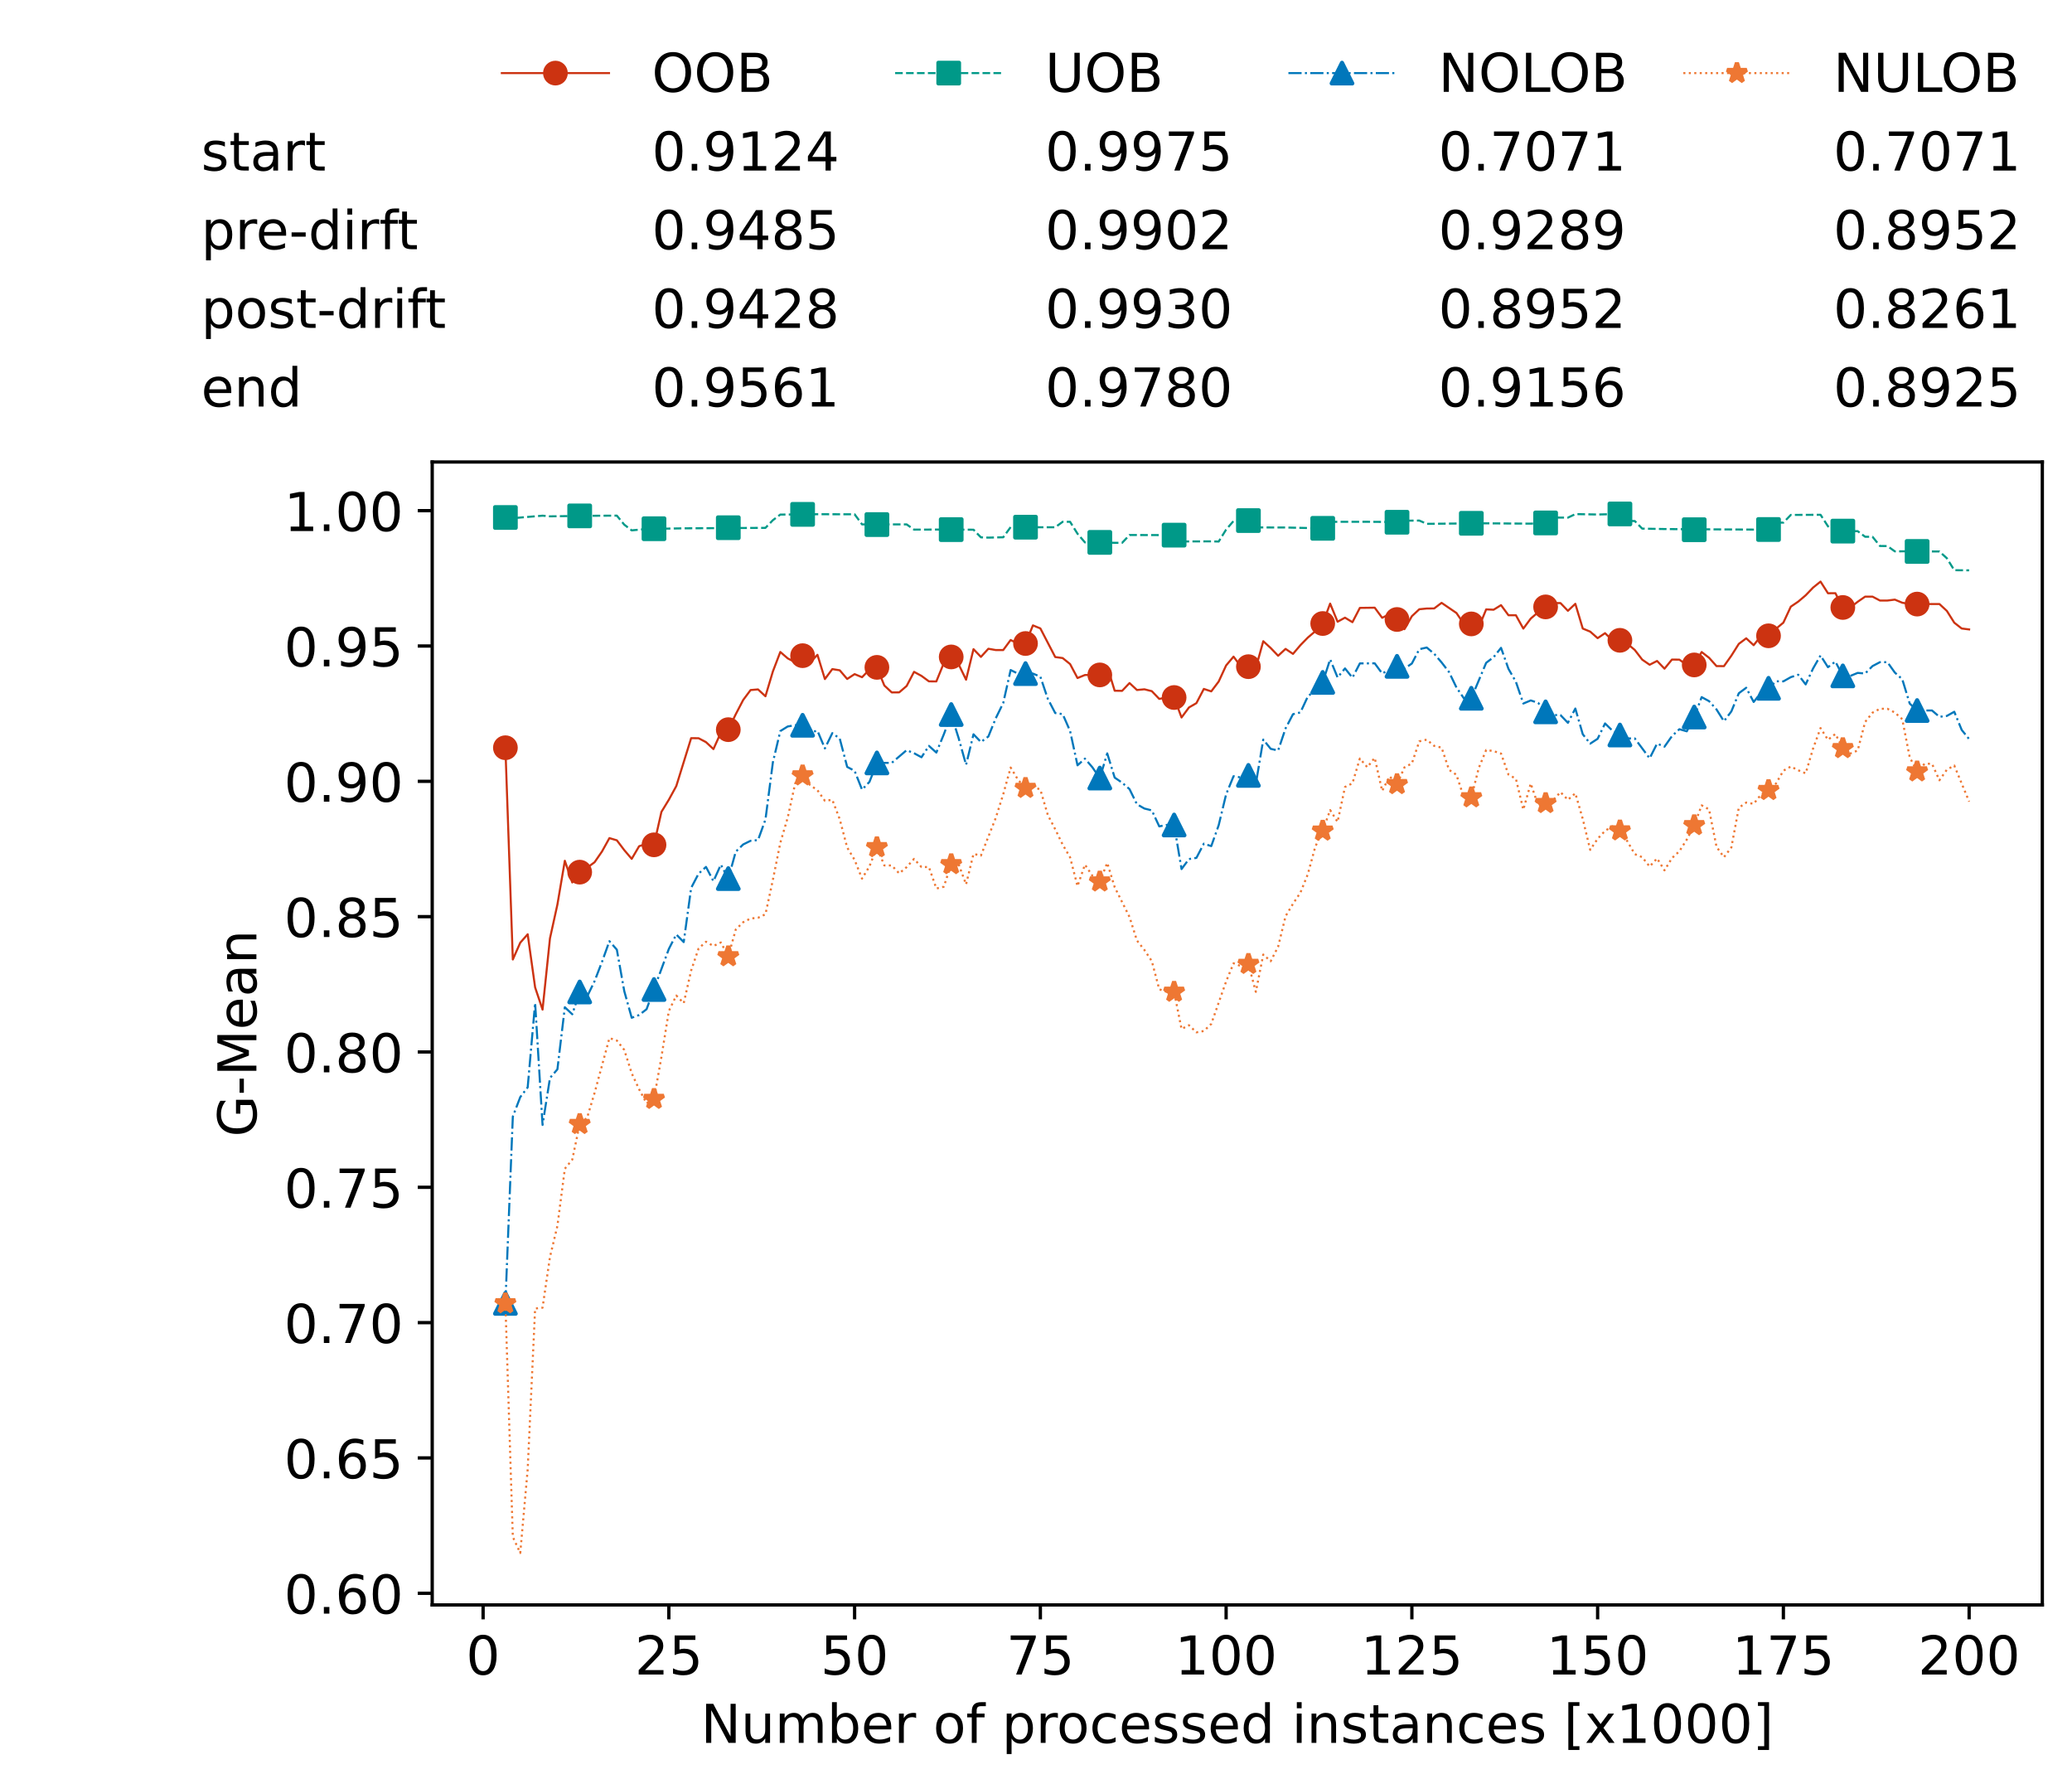 <?xml version="1.0" encoding="utf-8" standalone="no"?>
<!DOCTYPE svg PUBLIC "-//W3C//DTD SVG 1.1//EN"
  "http://www.w3.org/Graphics/SVG/1.1/DTD/svg11.dtd">
<!-- Created with matplotlib (https://matplotlib.org/) -->
<svg height="432.615pt" version="1.1" viewBox="0 0 502.65 432.615" width="502.65pt" xmlns="http://www.w3.org/2000/svg" xmlns:xlink="http://www.w3.org/1999/xlink">
 <defs>
  <style type="text/css">*{stroke-linecap:butt;stroke-linejoin:round;}</style>
 </defs>
 <g id="figure_1">
  <g id="patch_1">
   <path d="M 0 432.615 
L 502.65 432.615 
L 502.65 0 
L 0 0 
z
" style="fill:#ffffff;"/>
  </g>
  <g id="axes_1">
   <g id="patch_2">
    <path d="M 104.85 389.252 
L 495.45 389.252 
L 495.45 112.052 
L 104.85 112.052 
z
" style="fill:#ffffff;"/>
   </g>
   <g id="matplotlib.axis_1">
    <g id="xtick_1">
     <g id="line2d_1">
      <defs>
       <path d="M 0 0 
L 0 3.5 
" id="me8e131f1ce" style="stroke:#000000;stroke-width:0.8;"/>
      </defs>
      <g>
       <use style="stroke:#000000;stroke-width:0.8;" x="117.197" xlink:href="#me8e131f1ce" y="389.252"/>
      </g>
     </g>
     <g id="text_1">
      <!-- 0 -->
      <g transform="translate(113.061 406.13)scale(0.13 -0.13)">
       <defs>
        <path d="M 31.781 66.406 
Q 24.172 66.406 20.328 58.906 
Q 16.5 51.422 16.5 36.375 
Q 16.5 21.391 20.328 13.891 
Q 24.172 6.391 31.781 6.391 
Q 39.453 6.391 43.281 13.891 
Q 47.125 21.391 47.125 36.375 
Q 47.125 51.422 43.281 58.906 
Q 39.453 66.406 31.781 66.406 
z
M 31.781 74.219 
Q 44.047 74.219 50.516 64.516 
Q 56.984 54.828 56.984 36.375 
Q 56.984 17.969 50.516 8.266 
Q 44.047 -1.422 31.781 -1.422 
Q 19.531 -1.422 13.062 8.266 
Q 6.594 17.969 6.594 36.375 
Q 6.594 54.828 13.062 64.516 
Q 19.531 74.219 31.781 74.219 
z
" id="DejaVuSans-48"/>
       </defs>
       <use xlink:href="#DejaVuSans-48"/>
      </g>
     </g>
    </g>
    <g id="xtick_2">
     <g id="line2d_2">
      <g>
       <use style="stroke:#000000;stroke-width:0.8;" x="162.259" xlink:href="#me8e131f1ce" y="389.252"/>
      </g>
     </g>
     <g id="text_2">
      <!-- 25 -->
      <g transform="translate(153.988 406.13)scale(0.13 -0.13)">
       <defs>
        <path d="M 19.188 8.297 
L 53.609 8.297 
L 53.609 0 
L 7.328 0 
L 7.328 8.297 
Q 12.938 14.109 22.625 23.891 
Q 32.328 33.688 34.812 36.531 
Q 39.547 41.844 41.422 45.531 
Q 43.312 49.219 43.312 52.781 
Q 43.312 58.594 39.234 62.25 
Q 35.156 65.922 28.609 65.922 
Q 23.969 65.922 18.812 64.312 
Q 13.672 62.703 7.812 59.422 
L 7.812 69.391 
Q 13.766 71.781 18.938 73 
Q 24.125 74.219 28.422 74.219 
Q 39.75 74.219 46.484 68.547 
Q 53.219 62.891 53.219 53.422 
Q 53.219 48.922 51.531 44.891 
Q 49.859 40.875 45.406 35.406 
Q 44.188 33.984 37.641 27.219 
Q 31.109 20.453 19.188 8.297 
z
" id="DejaVuSans-50"/>
        <path d="M 10.797 72.906 
L 49.516 72.906 
L 49.516 64.594 
L 19.828 64.594 
L 19.828 46.734 
Q 21.969 47.469 24.109 47.828 
Q 26.266 48.188 28.422 48.188 
Q 40.625 48.188 47.75 41.5 
Q 54.891 34.812 54.891 23.391 
Q 54.891 11.625 47.562 5.094 
Q 40.234 -1.422 26.906 -1.422 
Q 22.312 -1.422 17.547 -0.641 
Q 12.797 0.141 7.719 1.703 
L 7.719 11.625 
Q 12.109 9.234 16.797 8.062 
Q 21.484 6.891 26.703 6.891 
Q 35.156 6.891 40.078 11.328 
Q 45.016 15.766 45.016 23.391 
Q 45.016 31 40.078 35.438 
Q 35.156 39.891 26.703 39.891 
Q 22.75 39.891 18.812 39.016 
Q 14.891 38.141 10.797 36.281 
z
" id="DejaVuSans-53"/>
       </defs>
       <use xlink:href="#DejaVuSans-50"/>
       <use x="63.623" xlink:href="#DejaVuSans-53"/>
      </g>
     </g>
    </g>
    <g id="xtick_3">
     <g id="line2d_3">
      <g>
       <use style="stroke:#000000;stroke-width:0.8;" x="207.322" xlink:href="#me8e131f1ce" y="389.252"/>
      </g>
     </g>
     <g id="text_3">
      <!-- 50 -->
      <g transform="translate(199.05 406.13)scale(0.13 -0.13)">
       <use xlink:href="#DejaVuSans-53"/>
       <use x="63.623" xlink:href="#DejaVuSans-48"/>
      </g>
     </g>
    </g>
    <g id="xtick_4">
     <g id="line2d_4">
      <g>
       <use style="stroke:#000000;stroke-width:0.8;" x="252.384" xlink:href="#me8e131f1ce" y="389.252"/>
      </g>
     </g>
     <g id="text_4">
      <!-- 75 -->
      <g transform="translate(244.113 406.13)scale(0.13 -0.13)">
       <defs>
        <path d="M 8.203 72.906 
L 55.078 72.906 
L 55.078 68.703 
L 28.609 0 
L 18.312 0 
L 43.219 64.594 
L 8.203 64.594 
z
" id="DejaVuSans-55"/>
       </defs>
       <use xlink:href="#DejaVuSans-55"/>
       <use x="63.623" xlink:href="#DejaVuSans-53"/>
      </g>
     </g>
    </g>
    <g id="xtick_5">
     <g id="line2d_5">
      <g>
       <use style="stroke:#000000;stroke-width:0.8;" x="297.446" xlink:href="#me8e131f1ce" y="389.252"/>
      </g>
     </g>
     <g id="text_5">
      <!-- 100 -->
      <g transform="translate(285.039 406.13)scale(0.13 -0.13)">
       <defs>
        <path d="M 12.406 8.297 
L 28.516 8.297 
L 28.516 63.922 
L 10.984 60.406 
L 10.984 69.391 
L 28.422 72.906 
L 38.281 72.906 
L 38.281 8.297 
L 54.391 8.297 
L 54.391 0 
L 12.406 0 
z
" id="DejaVuSans-49"/>
       </defs>
       <use xlink:href="#DejaVuSans-49"/>
       <use x="63.623" xlink:href="#DejaVuSans-48"/>
       <use x="127.246" xlink:href="#DejaVuSans-48"/>
      </g>
     </g>
    </g>
    <g id="xtick_6">
     <g id="line2d_6">
      <g>
       <use style="stroke:#000000;stroke-width:0.8;" x="342.509" xlink:href="#me8e131f1ce" y="389.252"/>
      </g>
     </g>
     <g id="text_6">
      <!-- 125 -->
      <g transform="translate(330.102 406.13)scale(0.13 -0.13)">
       <use xlink:href="#DejaVuSans-49"/>
       <use x="63.623" xlink:href="#DejaVuSans-50"/>
       <use x="127.246" xlink:href="#DejaVuSans-53"/>
      </g>
     </g>
    </g>
    <g id="xtick_7">
     <g id="line2d_7">
      <g>
       <use style="stroke:#000000;stroke-width:0.8;" x="387.571" xlink:href="#me8e131f1ce" y="389.252"/>
      </g>
     </g>
     <g id="text_7">
      <!-- 150 -->
      <g transform="translate(375.164 406.13)scale(0.13 -0.13)">
       <use xlink:href="#DejaVuSans-49"/>
       <use x="63.623" xlink:href="#DejaVuSans-53"/>
       <use x="127.246" xlink:href="#DejaVuSans-48"/>
      </g>
     </g>
    </g>
    <g id="xtick_8">
     <g id="line2d_8">
      <g>
       <use style="stroke:#000000;stroke-width:0.8;" x="432.633" xlink:href="#me8e131f1ce" y="389.252"/>
      </g>
     </g>
     <g id="text_8">
      <!-- 175 -->
      <g transform="translate(420.226 406.13)scale(0.13 -0.13)">
       <use xlink:href="#DejaVuSans-49"/>
       <use x="63.623" xlink:href="#DejaVuSans-55"/>
       <use x="127.246" xlink:href="#DejaVuSans-53"/>
      </g>
     </g>
    </g>
    <g id="xtick_9">
     <g id="line2d_9">
      <g>
       <use style="stroke:#000000;stroke-width:0.8;" x="477.695" xlink:href="#me8e131f1ce" y="389.252"/>
      </g>
     </g>
     <g id="text_9">
      <!-- 200 -->
      <g transform="translate(465.289 406.13)scale(0.13 -0.13)">
       <use xlink:href="#DejaVuSans-50"/>
       <use x="63.623" xlink:href="#DejaVuSans-48"/>
       <use x="127.246" xlink:href="#DejaVuSans-48"/>
      </g>
     </g>
    </g>
    <g id="text_10">
     <!-- Number of processed instances [x1000] -->
     <g transform="translate(170.025 422.711)scale(0.13 -0.13)">
      <defs>
       <path d="M 9.812 72.906 
L 23.094 72.906 
L 55.422 11.922 
L 55.422 72.906 
L 64.984 72.906 
L 64.984 0 
L 51.703 0 
L 19.391 60.984 
L 19.391 0 
L 9.812 0 
z
" id="DejaVuSans-78"/>
       <path d="M 8.5 21.578 
L 8.5 54.688 
L 17.484 54.688 
L 17.484 21.922 
Q 17.484 14.156 20.5 10.266 
Q 23.531 6.391 29.594 6.391 
Q 36.859 6.391 41.078 11.031 
Q 45.312 15.672 45.312 23.688 
L 45.312 54.688 
L 54.297 54.688 
L 54.297 0 
L 45.312 0 
L 45.312 8.406 
Q 42.047 3.422 37.719 1 
Q 33.406 -1.422 27.688 -1.422 
Q 18.266 -1.422 13.375 4.438 
Q 8.5 10.297 8.5 21.578 
z
M 31.109 56 
z
" id="DejaVuSans-117"/>
       <path d="M 52 44.188 
Q 55.375 50.25 60.062 53.125 
Q 64.75 56 71.094 56 
Q 79.641 56 84.281 50.016 
Q 88.922 44.047 88.922 33.016 
L 88.922 0 
L 79.891 0 
L 79.891 32.719 
Q 79.891 40.578 77.094 44.375 
Q 74.312 48.188 68.609 48.188 
Q 61.625 48.188 57.562 43.547 
Q 53.516 38.922 53.516 30.906 
L 53.516 0 
L 44.484 0 
L 44.484 32.719 
Q 44.484 40.625 41.703 44.406 
Q 38.922 48.188 33.109 48.188 
Q 26.219 48.188 22.156 43.531 
Q 18.109 38.875 18.109 30.906 
L 18.109 0 
L 9.078 0 
L 9.078 54.688 
L 18.109 54.688 
L 18.109 46.188 
Q 21.188 51.219 25.484 53.609 
Q 29.781 56 35.688 56 
Q 41.656 56 45.828 52.969 
Q 50 49.953 52 44.188 
z
" id="DejaVuSans-109"/>
       <path d="M 48.688 27.297 
Q 48.688 37.203 44.609 42.844 
Q 40.531 48.484 33.406 48.484 
Q 26.266 48.484 22.188 42.844 
Q 18.109 37.203 18.109 27.297 
Q 18.109 17.391 22.188 11.75 
Q 26.266 6.109 33.406 6.109 
Q 40.531 6.109 44.609 11.75 
Q 48.688 17.391 48.688 27.297 
z
M 18.109 46.391 
Q 20.953 51.266 25.266 53.625 
Q 29.594 56 35.594 56 
Q 45.562 56 51.781 48.094 
Q 58.016 40.188 58.016 27.297 
Q 58.016 14.406 51.781 6.484 
Q 45.562 -1.422 35.594 -1.422 
Q 29.594 -1.422 25.266 0.953 
Q 20.953 3.328 18.109 8.203 
L 18.109 0 
L 9.078 0 
L 9.078 75.984 
L 18.109 75.984 
z
" id="DejaVuSans-98"/>
       <path d="M 56.203 29.594 
L 56.203 25.203 
L 14.891 25.203 
Q 15.484 15.922 20.484 11.062 
Q 25.484 6.203 34.422 6.203 
Q 39.594 6.203 44.453 7.469 
Q 49.312 8.734 54.109 11.281 
L 54.109 2.781 
Q 49.266 0.734 44.188 -0.344 
Q 39.109 -1.422 33.891 -1.422 
Q 20.797 -1.422 13.156 6.188 
Q 5.516 13.812 5.516 26.812 
Q 5.516 40.234 12.766 48.109 
Q 20.016 56 32.328 56 
Q 43.359 56 49.781 48.891 
Q 56.203 41.797 56.203 29.594 
z
M 47.219 32.234 
Q 47.125 39.594 43.094 43.984 
Q 39.062 48.391 32.422 48.391 
Q 24.906 48.391 20.391 44.141 
Q 15.875 39.891 15.188 32.172 
z
" id="DejaVuSans-101"/>
       <path d="M 41.109 46.297 
Q 39.594 47.172 37.812 47.578 
Q 36.031 48 33.891 48 
Q 26.266 48 22.188 43.047 
Q 18.109 38.094 18.109 28.812 
L 18.109 0 
L 9.078 0 
L 9.078 54.688 
L 18.109 54.688 
L 18.109 46.188 
Q 20.953 51.172 25.484 53.578 
Q 30.031 56 36.531 56 
Q 37.453 56 38.578 55.875 
Q 39.703 55.766 41.062 55.516 
z
" id="DejaVuSans-114"/>
       <path id="DejaVuSans-32"/>
       <path d="M 30.609 48.391 
Q 23.391 48.391 19.188 42.75 
Q 14.984 37.109 14.984 27.297 
Q 14.984 17.484 19.156 11.844 
Q 23.344 6.203 30.609 6.203 
Q 37.797 6.203 41.984 11.859 
Q 46.188 17.531 46.188 27.297 
Q 46.188 37.016 41.984 42.703 
Q 37.797 48.391 30.609 48.391 
z
M 30.609 56 
Q 42.328 56 49.016 48.375 
Q 55.719 40.766 55.719 27.297 
Q 55.719 13.875 49.016 6.219 
Q 42.328 -1.422 30.609 -1.422 
Q 18.844 -1.422 12.172 6.219 
Q 5.516 13.875 5.516 27.297 
Q 5.516 40.766 12.172 48.375 
Q 18.844 56 30.609 56 
z
" id="DejaVuSans-111"/>
       <path d="M 37.109 75.984 
L 37.109 68.5 
L 28.516 68.5 
Q 23.688 68.5 21.797 66.547 
Q 19.922 64.594 19.922 59.516 
L 19.922 54.688 
L 34.719 54.688 
L 34.719 47.703 
L 19.922 47.703 
L 19.922 0 
L 10.891 0 
L 10.891 47.703 
L 2.297 47.703 
L 2.297 54.688 
L 10.891 54.688 
L 10.891 58.5 
Q 10.891 67.625 15.141 71.797 
Q 19.391 75.984 28.609 75.984 
z
" id="DejaVuSans-102"/>
       <path d="M 18.109 8.203 
L 18.109 -20.797 
L 9.078 -20.797 
L 9.078 54.688 
L 18.109 54.688 
L 18.109 46.391 
Q 20.953 51.266 25.266 53.625 
Q 29.594 56 35.594 56 
Q 45.562 56 51.781 48.094 
Q 58.016 40.188 58.016 27.297 
Q 58.016 14.406 51.781 6.484 
Q 45.562 -1.422 35.594 -1.422 
Q 29.594 -1.422 25.266 0.953 
Q 20.953 3.328 18.109 8.203 
z
M 48.688 27.297 
Q 48.688 37.203 44.609 42.844 
Q 40.531 48.484 33.406 48.484 
Q 26.266 48.484 22.188 42.844 
Q 18.109 37.203 18.109 27.297 
Q 18.109 17.391 22.188 11.75 
Q 26.266 6.109 33.406 6.109 
Q 40.531 6.109 44.609 11.75 
Q 48.688 17.391 48.688 27.297 
z
" id="DejaVuSans-112"/>
       <path d="M 48.781 52.594 
L 48.781 44.188 
Q 44.969 46.297 41.141 47.344 
Q 37.312 48.391 33.406 48.391 
Q 24.656 48.391 19.812 42.844 
Q 14.984 37.312 14.984 27.297 
Q 14.984 17.281 19.812 11.734 
Q 24.656 6.203 33.406 6.203 
Q 37.312 6.203 41.141 7.25 
Q 44.969 8.297 48.781 10.406 
L 48.781 2.094 
Q 45.016 0.344 40.984 -0.531 
Q 36.969 -1.422 32.422 -1.422 
Q 20.062 -1.422 12.781 6.344 
Q 5.516 14.109 5.516 27.297 
Q 5.516 40.672 12.859 48.328 
Q 20.219 56 33.016 56 
Q 37.156 56 41.109 55.141 
Q 45.062 54.297 48.781 52.594 
z
" id="DejaVuSans-99"/>
       <path d="M 44.281 53.078 
L 44.281 44.578 
Q 40.484 46.531 36.375 47.5 
Q 32.281 48.484 27.875 48.484 
Q 21.188 48.484 17.844 46.438 
Q 14.5 44.391 14.5 40.281 
Q 14.5 37.156 16.891 35.375 
Q 19.281 33.594 26.516 31.984 
L 29.594 31.297 
Q 39.156 29.25 43.188 25.516 
Q 47.219 21.781 47.219 15.094 
Q 47.219 7.469 41.188 3.016 
Q 35.156 -1.422 24.609 -1.422 
Q 20.219 -1.422 15.453 -0.562 
Q 10.688 0.297 5.422 2 
L 5.422 11.281 
Q 10.406 8.688 15.234 7.391 
Q 20.062 6.109 24.812 6.109 
Q 31.156 6.109 34.562 8.281 
Q 37.984 10.453 37.984 14.406 
Q 37.984 18.062 35.516 20.016 
Q 33.062 21.969 24.703 23.781 
L 21.578 24.516 
Q 13.234 26.266 9.516 29.906 
Q 5.812 33.547 5.812 39.891 
Q 5.812 47.609 11.281 51.797 
Q 16.75 56 26.812 56 
Q 31.781 56 36.172 55.266 
Q 40.578 54.547 44.281 53.078 
z
" id="DejaVuSans-115"/>
       <path d="M 45.406 46.391 
L 45.406 75.984 
L 54.391 75.984 
L 54.391 0 
L 45.406 0 
L 45.406 8.203 
Q 42.578 3.328 38.25 0.953 
Q 33.938 -1.422 27.875 -1.422 
Q 17.969 -1.422 11.734 6.484 
Q 5.516 14.406 5.516 27.297 
Q 5.516 40.188 11.734 48.094 
Q 17.969 56 27.875 56 
Q 33.938 56 38.25 53.625 
Q 42.578 51.266 45.406 46.391 
z
M 14.797 27.297 
Q 14.797 17.391 18.875 11.75 
Q 22.953 6.109 30.078 6.109 
Q 37.203 6.109 41.297 11.75 
Q 45.406 17.391 45.406 27.297 
Q 45.406 37.203 41.297 42.844 
Q 37.203 48.484 30.078 48.484 
Q 22.953 48.484 18.875 42.844 
Q 14.797 37.203 14.797 27.297 
z
" id="DejaVuSans-100"/>
       <path d="M 9.422 54.688 
L 18.406 54.688 
L 18.406 0 
L 9.422 0 
z
M 9.422 75.984 
L 18.406 75.984 
L 18.406 64.594 
L 9.422 64.594 
z
" id="DejaVuSans-105"/>
       <path d="M 54.891 33.016 
L 54.891 0 
L 45.906 0 
L 45.906 32.719 
Q 45.906 40.484 42.875 44.328 
Q 39.844 48.188 33.797 48.188 
Q 26.516 48.188 22.312 43.547 
Q 18.109 38.922 18.109 30.906 
L 18.109 0 
L 9.078 0 
L 9.078 54.688 
L 18.109 54.688 
L 18.109 46.188 
Q 21.344 51.125 25.703 53.562 
Q 30.078 56 35.797 56 
Q 45.219 56 50.047 50.172 
Q 54.891 44.344 54.891 33.016 
z
" id="DejaVuSans-110"/>
       <path d="M 18.312 70.219 
L 18.312 54.688 
L 36.812 54.688 
L 36.812 47.703 
L 18.312 47.703 
L 18.312 18.016 
Q 18.312 11.328 20.141 9.422 
Q 21.969 7.516 27.594 7.516 
L 36.812 7.516 
L 36.812 0 
L 27.594 0 
Q 17.188 0 13.234 3.875 
Q 9.281 7.766 9.281 18.016 
L 9.281 47.703 
L 2.688 47.703 
L 2.688 54.688 
L 9.281 54.688 
L 9.281 70.219 
z
" id="DejaVuSans-116"/>
       <path d="M 34.281 27.484 
Q 23.391 27.484 19.188 25 
Q 14.984 22.516 14.984 16.5 
Q 14.984 11.719 18.141 8.906 
Q 21.297 6.109 26.703 6.109 
Q 34.188 6.109 38.703 11.406 
Q 43.219 16.703 43.219 25.484 
L 43.219 27.484 
z
M 52.203 31.203 
L 52.203 0 
L 43.219 0 
L 43.219 8.297 
Q 40.141 3.328 35.547 0.953 
Q 30.953 -1.422 24.312 -1.422 
Q 15.922 -1.422 10.953 3.297 
Q 6 8.016 6 15.922 
Q 6 25.141 12.172 29.828 
Q 18.359 34.516 30.609 34.516 
L 43.219 34.516 
L 43.219 35.406 
Q 43.219 41.609 39.141 45 
Q 35.062 48.391 27.688 48.391 
Q 23 48.391 18.547 47.266 
Q 14.109 46.141 10.016 43.891 
L 10.016 52.203 
Q 14.938 54.109 19.578 55.047 
Q 24.219 56 28.609 56 
Q 40.484 56 46.344 49.844 
Q 52.203 43.703 52.203 31.203 
z
" id="DejaVuSans-97"/>
       <path d="M 8.594 75.984 
L 29.297 75.984 
L 29.297 69 
L 17.578 69 
L 17.578 -6.203 
L 29.297 -6.203 
L 29.297 -13.188 
L 8.594 -13.188 
z
" id="DejaVuSans-91"/>
       <path d="M 54.891 54.688 
L 35.109 28.078 
L 55.906 0 
L 45.312 0 
L 29.391 21.484 
L 13.484 0 
L 2.875 0 
L 24.125 28.609 
L 4.688 54.688 
L 15.281 54.688 
L 29.781 35.203 
L 44.281 54.688 
z
" id="DejaVuSans-120"/>
       <path d="M 30.422 75.984 
L 30.422 -13.188 
L 9.719 -13.188 
L 9.719 -6.203 
L 21.391 -6.203 
L 21.391 69 
L 9.719 69 
L 9.719 75.984 
z
" id="DejaVuSans-93"/>
      </defs>
      <use xlink:href="#DejaVuSans-78"/>
      <use x="74.805" xlink:href="#DejaVuSans-117"/>
      <use x="138.184" xlink:href="#DejaVuSans-109"/>
      <use x="235.596" xlink:href="#DejaVuSans-98"/>
      <use x="299.072" xlink:href="#DejaVuSans-101"/>
      <use x="360.596" xlink:href="#DejaVuSans-114"/>
      <use x="401.709" xlink:href="#DejaVuSans-32"/>
      <use x="433.496" xlink:href="#DejaVuSans-111"/>
      <use x="494.678" xlink:href="#DejaVuSans-102"/>
      <use x="529.883" xlink:href="#DejaVuSans-32"/>
      <use x="561.67" xlink:href="#DejaVuSans-112"/>
      <use x="625.146" xlink:href="#DejaVuSans-114"/>
      <use x="664.01" xlink:href="#DejaVuSans-111"/>
      <use x="725.191" xlink:href="#DejaVuSans-99"/>
      <use x="780.172" xlink:href="#DejaVuSans-101"/>
      <use x="841.695" xlink:href="#DejaVuSans-115"/>
      <use x="893.795" xlink:href="#DejaVuSans-115"/>
      <use x="945.895" xlink:href="#DejaVuSans-101"/>
      <use x="1007.418" xlink:href="#DejaVuSans-100"/>
      <use x="1070.895" xlink:href="#DejaVuSans-32"/>
      <use x="1102.682" xlink:href="#DejaVuSans-105"/>
      <use x="1130.465" xlink:href="#DejaVuSans-110"/>
      <use x="1193.844" xlink:href="#DejaVuSans-115"/>
      <use x="1245.943" xlink:href="#DejaVuSans-116"/>
      <use x="1285.152" xlink:href="#DejaVuSans-97"/>
      <use x="1346.432" xlink:href="#DejaVuSans-110"/>
      <use x="1409.811" xlink:href="#DejaVuSans-99"/>
      <use x="1464.791" xlink:href="#DejaVuSans-101"/>
      <use x="1526.314" xlink:href="#DejaVuSans-115"/>
      <use x="1578.414" xlink:href="#DejaVuSans-32"/>
      <use x="1610.201" xlink:href="#DejaVuSans-91"/>
      <use x="1649.215" xlink:href="#DejaVuSans-120"/>
      <use x="1708.395" xlink:href="#DejaVuSans-49"/>
      <use x="1772.018" xlink:href="#DejaVuSans-48"/>
      <use x="1835.641" xlink:href="#DejaVuSans-48"/>
      <use x="1899.264" xlink:href="#DejaVuSans-48"/>
      <use x="1962.887" xlink:href="#DejaVuSans-93"/>
     </g>
    </g>
   </g>
   <g id="matplotlib.axis_2">
    <g id="ytick_1">
     <g id="line2d_10">
      <defs>
       <path d="M 0 0 
L -3.5 0 
" id="m9248cb4316" style="stroke:#000000;stroke-width:0.8;"/>
      </defs>
      <g>
       <use style="stroke:#000000;stroke-width:0.8;" x="104.85" xlink:href="#m9248cb4316" y="386.422"/>
      </g>
     </g>
     <g id="text_11">
      <!-- 0.60 -->
      <g transform="translate(68.905 391.361)scale(0.13 -0.13)">
       <defs>
        <path d="M 10.688 12.406 
L 21 12.406 
L 21 0 
L 10.688 0 
z
" id="DejaVuSans-46"/>
        <path d="M 33.016 40.375 
Q 26.375 40.375 22.484 35.828 
Q 18.609 31.297 18.609 23.391 
Q 18.609 15.531 22.484 10.953 
Q 26.375 6.391 33.016 6.391 
Q 39.656 6.391 43.531 10.953 
Q 47.406 15.531 47.406 23.391 
Q 47.406 31.297 43.531 35.828 
Q 39.656 40.375 33.016 40.375 
z
M 52.594 71.297 
L 52.594 62.312 
Q 48.875 64.062 45.094 64.984 
Q 41.312 65.922 37.594 65.922 
Q 27.828 65.922 22.672 59.328 
Q 17.531 52.734 16.797 39.406 
Q 19.672 43.656 24.016 45.922 
Q 28.375 48.188 33.594 48.188 
Q 44.578 48.188 50.953 41.516 
Q 57.328 34.859 57.328 23.391 
Q 57.328 12.156 50.688 5.359 
Q 44.047 -1.422 33.016 -1.422 
Q 20.359 -1.422 13.672 8.266 
Q 6.984 17.969 6.984 36.375 
Q 6.984 53.656 15.188 63.938 
Q 23.391 74.219 37.203 74.219 
Q 40.922 74.219 44.703 73.484 
Q 48.484 72.75 52.594 71.297 
z
" id="DejaVuSans-54"/>
       </defs>
       <use xlink:href="#DejaVuSans-48"/>
       <use x="63.623" xlink:href="#DejaVuSans-46"/>
       <use x="95.41" xlink:href="#DejaVuSans-54"/>
       <use x="159.033" xlink:href="#DejaVuSans-48"/>
      </g>
     </g>
    </g>
    <g id="ytick_2">
     <g id="line2d_11">
      <g>
       <use style="stroke:#000000;stroke-width:0.8;" x="104.85" xlink:href="#m9248cb4316" y="353.601"/>
      </g>
     </g>
     <g id="text_12">
      <!-- 0.65 -->
      <g transform="translate(68.905 358.54)scale(0.13 -0.13)">
       <use xlink:href="#DejaVuSans-48"/>
       <use x="63.623" xlink:href="#DejaVuSans-46"/>
       <use x="95.41" xlink:href="#DejaVuSans-54"/>
       <use x="159.033" xlink:href="#DejaVuSans-53"/>
      </g>
     </g>
    </g>
    <g id="ytick_3">
     <g id="line2d_12">
      <g>
       <use style="stroke:#000000;stroke-width:0.8;" x="104.85" xlink:href="#m9248cb4316" y="320.78"/>
      </g>
     </g>
     <g id="text_13">
      <!-- 0.70 -->
      <g transform="translate(68.905 325.719)scale(0.13 -0.13)">
       <use xlink:href="#DejaVuSans-48"/>
       <use x="63.623" xlink:href="#DejaVuSans-46"/>
       <use x="95.41" xlink:href="#DejaVuSans-55"/>
       <use x="159.033" xlink:href="#DejaVuSans-48"/>
      </g>
     </g>
    </g>
    <g id="ytick_4">
     <g id="line2d_13">
      <g>
       <use style="stroke:#000000;stroke-width:0.8;" x="104.85" xlink:href="#m9248cb4316" y="287.959"/>
      </g>
     </g>
     <g id="text_14">
      <!-- 0.75 -->
      <g transform="translate(68.905 292.898)scale(0.13 -0.13)">
       <use xlink:href="#DejaVuSans-48"/>
       <use x="63.623" xlink:href="#DejaVuSans-46"/>
       <use x="95.41" xlink:href="#DejaVuSans-55"/>
       <use x="159.033" xlink:href="#DejaVuSans-53"/>
      </g>
     </g>
    </g>
    <g id="ytick_5">
     <g id="line2d_14">
      <g>
       <use style="stroke:#000000;stroke-width:0.8;" x="104.85" xlink:href="#m9248cb4316" y="255.139"/>
      </g>
     </g>
     <g id="text_15">
      <!-- 0.80 -->
      <g transform="translate(68.905 260.077)scale(0.13 -0.13)">
       <defs>
        <path d="M 31.781 34.625 
Q 24.75 34.625 20.719 30.859 
Q 16.703 27.094 16.703 20.516 
Q 16.703 13.922 20.719 10.156 
Q 24.75 6.391 31.781 6.391 
Q 38.812 6.391 42.859 10.172 
Q 46.922 13.969 46.922 20.516 
Q 46.922 27.094 42.891 30.859 
Q 38.875 34.625 31.781 34.625 
z
M 21.922 38.812 
Q 15.578 40.375 12.031 44.719 
Q 8.5 49.078 8.5 55.328 
Q 8.5 64.062 14.719 69.141 
Q 20.953 74.219 31.781 74.219 
Q 42.672 74.219 48.875 69.141 
Q 55.078 64.062 55.078 55.328 
Q 55.078 49.078 51.531 44.719 
Q 48 40.375 41.703 38.812 
Q 48.828 37.156 52.797 32.312 
Q 56.781 27.484 56.781 20.516 
Q 56.781 9.906 50.312 4.234 
Q 43.844 -1.422 31.781 -1.422 
Q 19.734 -1.422 13.25 4.234 
Q 6.781 9.906 6.781 20.516 
Q 6.781 27.484 10.781 32.312 
Q 14.797 37.156 21.922 38.812 
z
M 18.312 54.391 
Q 18.312 48.734 21.844 45.562 
Q 25.391 42.391 31.781 42.391 
Q 38.141 42.391 41.719 45.562 
Q 45.312 48.734 45.312 54.391 
Q 45.312 60.062 41.719 63.234 
Q 38.141 66.406 31.781 66.406 
Q 25.391 66.406 21.844 63.234 
Q 18.312 60.062 18.312 54.391 
z
" id="DejaVuSans-56"/>
       </defs>
       <use xlink:href="#DejaVuSans-48"/>
       <use x="63.623" xlink:href="#DejaVuSans-46"/>
       <use x="95.41" xlink:href="#DejaVuSans-56"/>
       <use x="159.033" xlink:href="#DejaVuSans-48"/>
      </g>
     </g>
    </g>
    <g id="ytick_6">
     <g id="line2d_15">
      <g>
       <use style="stroke:#000000;stroke-width:0.8;" x="104.85" xlink:href="#m9248cb4316" y="222.318"/>
      </g>
     </g>
     <g id="text_16">
      <!-- 0.85 -->
      <g transform="translate(68.905 227.257)scale(0.13 -0.13)">
       <use xlink:href="#DejaVuSans-48"/>
       <use x="63.623" xlink:href="#DejaVuSans-46"/>
       <use x="95.41" xlink:href="#DejaVuSans-56"/>
       <use x="159.033" xlink:href="#DejaVuSans-53"/>
      </g>
     </g>
    </g>
    <g id="ytick_7">
     <g id="line2d_16">
      <g>
       <use style="stroke:#000000;stroke-width:0.8;" x="104.85" xlink:href="#m9248cb4316" y="189.497"/>
      </g>
     </g>
     <g id="text_17">
      <!-- 0.90 -->
      <g transform="translate(68.905 194.436)scale(0.13 -0.13)">
       <defs>
        <path d="M 10.984 1.516 
L 10.984 10.5 
Q 14.703 8.734 18.5 7.812 
Q 22.312 6.891 25.984 6.891 
Q 35.75 6.891 40.891 13.453 
Q 46.047 20.016 46.781 33.406 
Q 43.953 29.203 39.594 26.953 
Q 35.25 24.703 29.984 24.703 
Q 19.047 24.703 12.672 31.312 
Q 6.297 37.938 6.297 49.422 
Q 6.297 60.641 12.938 67.422 
Q 19.578 74.219 30.609 74.219 
Q 43.266 74.219 49.922 64.516 
Q 56.594 54.828 56.594 36.375 
Q 56.594 19.141 48.406 8.859 
Q 40.234 -1.422 26.422 -1.422 
Q 22.703 -1.422 18.891 -0.688 
Q 15.094 0.047 10.984 1.516 
z
M 30.609 32.422 
Q 37.25 32.422 41.125 36.953 
Q 45.016 41.5 45.016 49.422 
Q 45.016 57.281 41.125 61.844 
Q 37.25 66.406 30.609 66.406 
Q 23.969 66.406 20.094 61.844 
Q 16.219 57.281 16.219 49.422 
Q 16.219 41.5 20.094 36.953 
Q 23.969 32.422 30.609 32.422 
z
" id="DejaVuSans-57"/>
       </defs>
       <use xlink:href="#DejaVuSans-48"/>
       <use x="63.623" xlink:href="#DejaVuSans-46"/>
       <use x="95.41" xlink:href="#DejaVuSans-57"/>
       <use x="159.033" xlink:href="#DejaVuSans-48"/>
      </g>
     </g>
    </g>
    <g id="ytick_8">
     <g id="line2d_17">
      <g>
       <use style="stroke:#000000;stroke-width:0.8;" x="104.85" xlink:href="#m9248cb4316" y="156.676"/>
      </g>
     </g>
     <g id="text_18">
      <!-- 0.95 -->
      <g transform="translate(68.905 161.615)scale(0.13 -0.13)">
       <use xlink:href="#DejaVuSans-48"/>
       <use x="63.623" xlink:href="#DejaVuSans-46"/>
       <use x="95.41" xlink:href="#DejaVuSans-57"/>
       <use x="159.033" xlink:href="#DejaVuSans-53"/>
      </g>
     </g>
    </g>
    <g id="ytick_9">
     <g id="line2d_18">
      <g>
       <use style="stroke:#000000;stroke-width:0.8;" x="104.85" xlink:href="#m9248cb4316" y="123.855"/>
      </g>
     </g>
     <g id="text_19">
      <!-- 1.00 -->
      <g transform="translate(68.905 128.794)scale(0.13 -0.13)">
       <use xlink:href="#DejaVuSans-49"/>
       <use x="63.623" xlink:href="#DejaVuSans-46"/>
       <use x="95.41" xlink:href="#DejaVuSans-48"/>
       <use x="159.033" xlink:href="#DejaVuSans-48"/>
      </g>
     </g>
    </g>
    <g id="text_20">
     <!-- G-Mean -->
     <g transform="translate(62.201 275.744)rotate(-90)scale(0.13 -0.13)">
      <defs>
       <path d="M 59.516 10.406 
L 59.516 29.984 
L 43.406 29.984 
L 43.406 38.094 
L 69.281 38.094 
L 69.281 6.781 
Q 63.578 2.734 56.688 0.656 
Q 49.812 -1.422 42 -1.422 
Q 24.906 -1.422 15.25 8.562 
Q 5.609 18.562 5.609 36.375 
Q 5.609 54.25 15.25 64.234 
Q 24.906 74.219 42 74.219 
Q 49.125 74.219 55.547 72.453 
Q 61.969 70.703 67.391 67.281 
L 67.391 56.781 
Q 61.922 61.422 55.766 63.766 
Q 49.609 66.109 42.828 66.109 
Q 29.438 66.109 22.719 58.641 
Q 16.016 51.172 16.016 36.375 
Q 16.016 21.625 22.719 14.156 
Q 29.438 6.688 42.828 6.688 
Q 48.047 6.688 52.141 7.594 
Q 56.25 8.5 59.516 10.406 
z
" id="DejaVuSans-71"/>
       <path d="M 4.891 31.391 
L 31.203 31.391 
L 31.203 23.391 
L 4.891 23.391 
z
" id="DejaVuSans-45"/>
       <path d="M 9.812 72.906 
L 24.516 72.906 
L 43.109 23.297 
L 61.812 72.906 
L 76.516 72.906 
L 76.516 0 
L 66.891 0 
L 66.891 64.016 
L 48.094 14.016 
L 38.188 14.016 
L 19.391 64.016 
L 19.391 0 
L 9.812 0 
z
" id="DejaVuSans-77"/>
      </defs>
      <use xlink:href="#DejaVuSans-71"/>
      <use x="77.49" xlink:href="#DejaVuSans-45"/>
      <use x="113.574" xlink:href="#DejaVuSans-77"/>
      <use x="199.854" xlink:href="#DejaVuSans-101"/>
      <use x="261.377" xlink:href="#DejaVuSans-97"/>
      <use x="322.656" xlink:href="#DejaVuSans-110"/>
     </g>
    </g>
   </g>
   <g id="line2d_19"/>
   <g id="line2d_20"/>
   <g id="line2d_21"/>
   <g id="line2d_22"/>
   <g id="line2d_23"/>
   <g id="line2d_24">
    <path clip-path="url(#p62d12b4980)" d="M 122.605 181.35 
L 124.407 232.709 
L 126.21 228.632 
L 128.012 226.593 
L 129.815 239.476 
L 131.617 244.866 
L 133.419 227.578 
L 135.222 219.384 
L 137.024 208.769 
L 138.827 214.025 
L 140.629 211.525 
L 142.432 210.433 
L 144.234 209.127 
L 146.037 206.514 
L 147.839 203.27 
L 149.642 203.803 
L 151.444 206.186 
L 153.247 208.304 
L 155.049 205.231 
L 156.852 204.642 
L 158.654 204.901 
L 160.457 196.907 
L 162.259 193.953 
L 164.062 190.649 
L 167.667 179.028 
L 169.469 179.045 
L 171.272 179.996 
L 173.074 181.68 
L 174.877 177.666 
L 176.679 176.968 
L 178.482 173.239 
L 180.284 169.776 
L 182.087 167.358 
L 183.889 167.201 
L 185.692 168.867 
L 187.494 162.845 
L 189.297 158.126 
L 191.099 159.682 
L 192.902 160.613 
L 194.704 159.023 
L 196.507 160.691 
L 198.309 158.814 
L 200.112 164.697 
L 201.914 162.279 
L 203.717 162.57 
L 205.519 164.673 
L 207.322 163.498 
L 209.124 164.248 
L 210.927 162.385 
L 212.729 161.858 
L 214.532 166.256 
L 216.334 167.939 
L 218.137 167.922 
L 219.939 166.379 
L 221.742 162.946 
L 223.544 163.926 
L 225.347 165.252 
L 227.149 165.267 
L 228.952 160.856 
L 230.754 159.329 
L 232.557 161.11 
L 234.359 164.853 
L 236.162 157.442 
L 237.964 159.319 
L 239.767 157.344 
L 241.569 157.659 
L 243.372 157.659 
L 245.174 155.224 
L 246.976 156.105 
L 248.779 156.074 
L 250.581 151.677 
L 252.384 152.411 
L 255.989 159.356 
L 257.791 159.601 
L 259.594 161.056 
L 261.396 164.448 
L 263.199 163.709 
L 266.804 163.692 
L 268.606 161.64 
L 270.409 167.522 
L 272.211 167.555 
L 274.014 165.663 
L 275.816 167.346 
L 277.619 167.178 
L 279.421 167.629 
L 281.224 169.506 
L 283.026 169.156 
L 284.829 169.172 
L 286.631 174.017 
L 288.434 171.582 
L 290.236 170.537 
L 292.039 167.089 
L 293.841 167.679 
L 295.644 165.294 
L 297.446 161.391 
L 299.249 159.256 
L 301.051 161.691 
L 302.854 161.691 
L 304.656 161.993 
L 306.459 155.517 
L 308.261 157.168 
L 310.064 159.045 
L 311.866 157.378 
L 313.669 158.591 
L 315.471 156.473 
L 317.274 154.629 
L 319.076 153.101 
L 320.879 151.225 
L 322.681 146.396 
L 324.484 150.793 
L 326.286 149.804 
L 328.089 150.9 
L 329.891 147.435 
L 333.496 147.386 
L 335.299 149.835 
L 337.101 148.96 
L 338.904 150.247 
L 340.706 152.596 
L 342.509 149.448 
L 344.311 147.763 
L 346.114 147.587 
L 347.916 147.57 
L 349.719 146.21 
L 353.324 148.674 
L 355.126 151.319 
L 356.928 151.319 
L 358.731 152.178 
L 360.533 147.798 
L 362.336 147.88 
L 364.138 146.767 
L 365.941 149.217 
L 367.743 149.217 
L 369.546 152.458 
L 371.348 150.025 
L 373.151 148.482 
L 374.953 147.195 
L 376.756 146.264 
L 378.558 146.264 
L 380.361 148.141 
L 382.163 146.441 
L 383.966 152.447 
L 385.768 153.187 
L 387.571 154.774 
L 389.373 153.564 
L 391.176 155.316 
L 392.978 155.3 
L 394.781 156.124 
L 396.583 157.635 
L 398.386 159.983 
L 400.188 161.225 
L 401.991 160.303 
L 403.793 162.18 
L 405.596 159.967 
L 407.398 159.984 
L 409.201 161.271 
L 411.003 161.271 
L 412.806 158.138 
L 414.608 159.535 
L 416.411 161.548 
L 418.213 161.565 
L 420.016 159.022 
L 421.818 156.162 
L 423.621 154.815 
L 425.423 156.482 
L 427.226 154.205 
L 429.028 154.205 
L 430.831 152.505 
L 432.633 151.011 
L 434.436 147.135 
L 436.238 145.91 
L 438.041 144.382 
L 439.843 142.505 
L 441.646 141.057 
L 443.448 143.883 
L 445.251 143.867 
L 447.053 147.332 
L 448.856 147.349 
L 450.658 145.952 
L 452.461 144.707 
L 454.263 144.707 
L 456.066 145.653 
L 457.868 145.653 
L 459.671 145.429 
L 461.473 146.18 
L 463.276 146.494 
L 470.485 146.494 
L 472.288 148.162 
L 474.09 151.022 
L 475.893 152.435 
L 477.695 152.659 
L 477.695 152.659 
" style="fill:none;stroke:#cc3311;stroke-linecap:square;stroke-width:0.5;"/>
    <defs>
     <path d="M 0 2.5 
C 0.663 2.5 1.299 2.237 1.768 1.768 
C 2.237 1.299 2.5 0.663 2.5 0 
C 2.5 -0.663 2.237 -1.299 1.768 -1.768 
C 1.299 -2.237 0.663 -2.5 0 -2.5 
C -0.663 -2.5 -1.299 -2.237 -1.768 -1.768 
C -2.237 -1.299 -2.5 -0.663 -2.5 0 
C -2.5 0.663 -2.237 1.299 -1.768 1.768 
C -1.299 2.237 -0.663 2.5 0 2.5 
z
" id="m80c51c0d92" style="stroke:#cc3311;"/>
    </defs>
    <g clip-path="url(#p62d12b4980)">
     <use style="fill:#cc3311;stroke:#cc3311;" x="122.605" xlink:href="#m80c51c0d92" y="181.35"/>
     <use style="fill:#cc3311;stroke:#cc3311;" x="140.629" xlink:href="#m80c51c0d92" y="211.525"/>
     <use style="fill:#cc3311;stroke:#cc3311;" x="158.654" xlink:href="#m80c51c0d92" y="204.901"/>
     <use style="fill:#cc3311;stroke:#cc3311;" x="176.679" xlink:href="#m80c51c0d92" y="176.968"/>
     <use style="fill:#cc3311;stroke:#cc3311;" x="194.704" xlink:href="#m80c51c0d92" y="159.023"/>
     <use style="fill:#cc3311;stroke:#cc3311;" x="212.729" xlink:href="#m80c51c0d92" y="161.858"/>
     <use style="fill:#cc3311;stroke:#cc3311;" x="230.754" xlink:href="#m80c51c0d92" y="159.329"/>
     <use style="fill:#cc3311;stroke:#cc3311;" x="248.779" xlink:href="#m80c51c0d92" y="156.074"/>
     <use style="fill:#cc3311;stroke:#cc3311;" x="266.804" xlink:href="#m80c51c0d92" y="163.692"/>
     <use style="fill:#cc3311;stroke:#cc3311;" x="284.829" xlink:href="#m80c51c0d92" y="169.172"/>
     <use style="fill:#cc3311;stroke:#cc3311;" x="302.854" xlink:href="#m80c51c0d92" y="161.691"/>
     <use style="fill:#cc3311;stroke:#cc3311;" x="320.879" xlink:href="#m80c51c0d92" y="151.225"/>
     <use style="fill:#cc3311;stroke:#cc3311;" x="338.904" xlink:href="#m80c51c0d92" y="150.247"/>
     <use style="fill:#cc3311;stroke:#cc3311;" x="356.928" xlink:href="#m80c51c0d92" y="151.319"/>
     <use style="fill:#cc3311;stroke:#cc3311;" x="374.953" xlink:href="#m80c51c0d92" y="147.195"/>
     <use style="fill:#cc3311;stroke:#cc3311;" x="392.978" xlink:href="#m80c51c0d92" y="155.3"/>
     <use style="fill:#cc3311;stroke:#cc3311;" x="411.003" xlink:href="#m80c51c0d92" y="161.271"/>
     <use style="fill:#cc3311;stroke:#cc3311;" x="429.028" xlink:href="#m80c51c0d92" y="154.205"/>
     <use style="fill:#cc3311;stroke:#cc3311;" x="447.053" xlink:href="#m80c51c0d92" y="147.332"/>
     <use style="fill:#cc3311;stroke:#cc3311;" x="465.078" xlink:href="#m80c51c0d92" y="146.511"/>
    </g>
   </g>
   <g id="line2d_25"/>
   <g id="line2d_26"/>
   <g id="line2d_27"/>
   <g id="line2d_28"/>
   <g id="line2d_29">
    <path clip-path="url(#p62d12b4980)" d="M 122.605 125.508 
L 124.407 125.675 
L 131.617 125.07 
L 133.419 125.229 
L 142.432 125.099 
L 149.642 125.057 
L 151.444 127.25 
L 153.247 128.632 
L 156.852 128.287 
L 165.864 128.138 
L 185.692 128.022 
L 187.494 126.165 
L 189.297 124.801 
L 198.309 124.718 
L 207.322 124.734 
L 209.124 127.181 
L 219.939 127.181 
L 221.742 128.45 
L 227.149 128.433 
L 230.754 128.45 
L 236.162 128.467 
L 237.964 130.325 
L 239.767 130.391 
L 243.372 130.308 
L 245.174 127.844 
L 252.384 127.877 
L 255.989 127.877 
L 257.791 126.559 
L 259.594 126.559 
L 261.396 129.446 
L 263.199 131.547 
L 266.804 131.547 
L 270.409 131.646 
L 272.211 131.663 
L 274.014 129.755 
L 284.829 129.789 
L 286.631 131.329 
L 293.841 131.296 
L 295.644 131.346 
L 297.446 128.442 
L 299.249 126.358 
L 302.854 126.258 
L 304.656 127.921 
L 311.866 127.938 
L 319.076 128.104 
L 320.879 128.137 
L 322.681 126.563 
L 331.694 126.547 
L 337.101 126.597 
L 338.904 126.663 
L 340.706 126.284 
L 344.311 126.251 
L 346.114 127.048 
L 358.731 126.917 
L 371.348 126.999 
L 374.953 126.833 
L 376.756 125.516 
L 380.361 125.549 
L 382.163 124.685 
L 387.571 124.785 
L 392.978 124.652 
L 394.781 126.334 
L 396.583 126.368 
L 398.386 128.208 
L 403.793 128.309 
L 407.398 128.342 
L 425.423 128.441 
L 427.226 128.374 
L 429.028 128.424 
L 430.831 126.741 
L 432.633 126.758 
L 434.436 124.883 
L 438.041 124.866 
L 441.646 124.85 
L 443.448 127.642 
L 445.251 128.927 
L 447.053 128.812 
L 450.658 128.828 
L 452.461 130.179 
L 454.263 130.196 
L 456.066 132.422 
L 457.868 132.439 
L 459.671 133.724 
L 463.276 133.707 
L 470.485 133.757 
L 472.288 135.389 
L 474.09 138.294 
L 477.695 138.327 
L 477.695 138.327 
" style="fill:none;stroke:#009988;stroke-dasharray:1.85,0.8;stroke-dashoffset:0;stroke-width:0.5;"/>
    <defs>
     <path d="M -2.5 2.5 
L 2.5 2.5 
L 2.5 -2.5 
L -2.5 -2.5 
z
" id="m9880c91cbe" style="stroke:#009988;stroke-linejoin:miter;"/>
    </defs>
    <g clip-path="url(#p62d12b4980)">
     <use style="fill:#009988;stroke:#009988;stroke-linejoin:miter;" x="122.605" xlink:href="#m9880c91cbe" y="125.508"/>
     <use style="fill:#009988;stroke:#009988;stroke-linejoin:miter;" x="140.629" xlink:href="#m9880c91cbe" y="125.121"/>
     <use style="fill:#009988;stroke:#009988;stroke-linejoin:miter;" x="158.654" xlink:href="#m9880c91cbe" y="128.238"/>
     <use style="fill:#009988;stroke:#009988;stroke-linejoin:miter;" x="176.679" xlink:href="#m9880c91cbe" y="127.989"/>
     <use style="fill:#009988;stroke:#009988;stroke-linejoin:miter;" x="194.704" xlink:href="#m9880c91cbe" y="124.751"/>
     <use style="fill:#009988;stroke:#009988;stroke-linejoin:miter;" x="212.729" xlink:href="#m9880c91cbe" y="127.231"/>
     <use style="fill:#009988;stroke:#009988;stroke-linejoin:miter;" x="230.754" xlink:href="#m9880c91cbe" y="128.45"/>
     <use style="fill:#009988;stroke:#009988;stroke-linejoin:miter;" x="248.779" xlink:href="#m9880c91cbe" y="127.86"/>
     <use style="fill:#009988;stroke:#009988;stroke-linejoin:miter;" x="266.804" xlink:href="#m9880c91cbe" y="131.547"/>
     <use style="fill:#009988;stroke:#009988;stroke-linejoin:miter;" x="284.829" xlink:href="#m9880c91cbe" y="129.789"/>
     <use style="fill:#009988;stroke:#009988;stroke-linejoin:miter;" x="302.854" xlink:href="#m9880c91cbe" y="126.258"/>
     <use style="fill:#009988;stroke:#009988;stroke-linejoin:miter;" x="320.879" xlink:href="#m9880c91cbe" y="128.137"/>
     <use style="fill:#009988;stroke:#009988;stroke-linejoin:miter;" x="338.904" xlink:href="#m9880c91cbe" y="126.663"/>
     <use style="fill:#009988;stroke:#009988;stroke-linejoin:miter;" x="356.928" xlink:href="#m9880c91cbe" y="126.917"/>
     <use style="fill:#009988;stroke:#009988;stroke-linejoin:miter;" x="374.953" xlink:href="#m9880c91cbe" y="126.833"/>
     <use style="fill:#009988;stroke:#009988;stroke-linejoin:miter;" x="392.978" xlink:href="#m9880c91cbe" y="124.652"/>
     <use style="fill:#009988;stroke:#009988;stroke-linejoin:miter;" x="411.003" xlink:href="#m9880c91cbe" y="128.474"/>
     <use style="fill:#009988;stroke:#009988;stroke-linejoin:miter;" x="429.028" xlink:href="#m9880c91cbe" y="128.424"/>
     <use style="fill:#009988;stroke:#009988;stroke-linejoin:miter;" x="447.053" xlink:href="#m9880c91cbe" y="128.812"/>
     <use style="fill:#009988;stroke:#009988;stroke-linejoin:miter;" x="465.078" xlink:href="#m9880c91cbe" y="133.741"/>
    </g>
   </g>
   <g id="line2d_30"/>
   <g id="line2d_31"/>
   <g id="line2d_32"/>
   <g id="line2d_33"/>
   <g id="line2d_34">
    <path clip-path="url(#p62d12b4980)" d="M 122.605 316.115 
L 124.407 270.807 
L 126.21 266.082 
L 128.012 263.72 
L 129.815 243.255 
L 131.617 272.835 
L 133.419 261.452 
L 135.222 259.343 
L 137.024 244.289 
L 138.827 245.993 
L 140.629 240.587 
L 142.432 241.702 
L 144.234 237.967 
L 146.037 233.294 
L 147.839 228.265 
L 149.642 230.332 
L 151.444 240.388 
L 153.247 246.842 
L 155.049 246.171 
L 156.852 244.77 
L 162.259 230.144 
L 164.062 226.639 
L 165.864 228.49 
L 167.667 215.346 
L 169.469 211.897 
L 171.272 210.258 
L 173.074 213.723 
L 174.877 209.709 
L 176.679 213.082 
L 178.482 206.576 
L 180.284 204.811 
L 182.087 203.92 
L 183.889 203.747 
L 185.692 198.766 
L 187.494 184.894 
L 189.297 177.309 
L 191.099 176.194 
L 192.902 175.89 
L 194.704 175.905 
L 196.507 177.589 
L 198.309 177.239 
L 200.112 181.517 
L 201.914 177.805 
L 203.717 179.141 
L 205.519 185.998 
L 207.322 186.962 
L 209.124 191.508 
L 210.927 189.628 
L 212.729 185.031 
L 216.334 185.015 
L 219.939 181.944 
L 221.742 182.682 
L 223.544 183.662 
L 225.347 180.9 
L 227.149 182.525 
L 228.952 178.13 
L 230.754 173.302 
L 232.557 179.015 
L 234.359 185.499 
L 236.162 178.088 
L 237.964 179.964 
L 239.767 178.628 
L 241.569 174.189 
L 243.372 170.512 
L 245.174 162.501 
L 246.976 163.398 
L 250.581 163.367 
L 252.384 164.118 
L 254.186 169.478 
L 255.989 172.943 
L 257.791 173.188 
L 259.594 177.29 
L 261.396 185.616 
L 263.199 183.99 
L 265.001 186.093 
L 266.804 188.707 
L 268.606 182.722 
L 270.409 188.593 
L 272.211 189.819 
L 274.014 191.391 
L 275.816 195.066 
L 277.619 196.096 
L 279.421 196.547 
L 281.224 200.423 
L 283.026 200.073 
L 284.829 200.089 
L 286.631 210.782 
L 288.434 208.347 
L 290.236 208.068 
L 292.039 204.62 
L 293.841 205.21 
L 295.644 200.145 
L 297.446 192.651 
L 299.249 188.254 
L 301.051 188.569 
L 302.854 188.059 
L 304.656 190.125 
L 306.459 179.377 
L 308.261 181.616 
L 310.064 182.027 
L 311.866 176.669 
L 313.669 173.22 
L 315.471 172.785 
L 317.274 168.909 
L 319.076 167.382 
L 320.879 165.506 
L 322.681 159.909 
L 324.484 164.306 
L 326.286 162.114 
L 328.089 164.364 
L 329.891 160.899 
L 333.496 160.882 
L 335.299 163.332 
L 338.904 161.608 
L 340.706 162.178 
L 342.509 160.922 
L 344.311 157.457 
L 346.114 157.047 
L 347.916 158.557 
L 349.719 160.661 
L 351.521 162.996 
L 353.324 166.739 
L 355.126 169.369 
L 356.928 169.352 
L 360.533 160.751 
L 362.336 159.388 
L 364.138 157.122 
L 365.941 162.218 
L 367.743 165.351 
L 369.546 170.629 
L 371.348 169.88 
L 373.151 170.472 
L 374.953 172.649 
L 376.756 173.43 
L 378.558 173.43 
L 380.361 175.307 
L 382.163 171.842 
L 383.966 178.081 
L 385.768 180.359 
L 387.571 179.183 
L 389.373 175.457 
L 391.176 177.224 
L 392.978 178.266 
L 394.781 179.091 
L 396.583 179.091 
L 400.188 183.92 
L 401.991 180.351 
L 403.793 181.094 
L 405.596 178.541 
L 407.398 176.857 
L 409.201 177.368 
L 411.003 173.903 
L 412.806 169.071 
L 414.608 170.054 
L 416.411 172.067 
L 418.213 174.927 
L 420.016 172.535 
L 421.818 168.138 
L 423.621 166.806 
L 425.423 170.254 
L 427.226 167.977 
L 429.028 166.935 
L 430.831 165.235 
L 432.633 165.251 
L 434.436 164.235 
L 436.238 163.647 
L 438.041 165.995 
L 439.843 162.12 
L 441.646 158.975 
L 443.448 161.818 
L 445.251 160.46 
L 447.053 163.925 
L 448.856 163.941 
L 450.658 163.202 
L 452.461 163.346 
L 454.263 161.545 
L 456.066 160.596 
L 457.868 160.596 
L 459.671 163.118 
L 461.473 164.736 
L 463.276 170.626 
L 465.078 172.326 
L 468.683 172.31 
L 470.485 173.847 
L 472.288 173.639 
L 474.09 172.623 
L 475.893 177.035 
L 477.695 179.254 
L 477.695 179.254 
" style="fill:none;stroke:#0077bb;stroke-dasharray:3.2,0.8,0.5,0.8;stroke-dashoffset:0;stroke-width:0.5;"/>
    <defs>
     <path d="M 0 -2.5 
L -2.5 2.5 
L 2.5 2.5 
z
" id="m3c098f561c" style="stroke:#0077bb;stroke-linejoin:miter;"/>
    </defs>
    <g clip-path="url(#p62d12b4980)">
     <use style="fill:#0077bb;stroke:#0077bb;stroke-linejoin:miter;" x="122.605" xlink:href="#m3c098f561c" y="316.115"/>
     <use style="fill:#0077bb;stroke:#0077bb;stroke-linejoin:miter;" x="140.629" xlink:href="#m3c098f561c" y="240.587"/>
     <use style="fill:#0077bb;stroke:#0077bb;stroke-linejoin:miter;" x="158.654" xlink:href="#m3c098f561c" y="239.988"/>
     <use style="fill:#0077bb;stroke:#0077bb;stroke-linejoin:miter;" x="176.679" xlink:href="#m3c098f561c" y="213.082"/>
     <use style="fill:#0077bb;stroke:#0077bb;stroke-linejoin:miter;" x="194.704" xlink:href="#m3c098f561c" y="175.905"/>
     <use style="fill:#0077bb;stroke:#0077bb;stroke-linejoin:miter;" x="212.729" xlink:href="#m3c098f561c" y="185.031"/>
     <use style="fill:#0077bb;stroke:#0077bb;stroke-linejoin:miter;" x="230.754" xlink:href="#m3c098f561c" y="173.302"/>
     <use style="fill:#0077bb;stroke:#0077bb;stroke-linejoin:miter;" x="248.779" xlink:href="#m3c098f561c" y="163.367"/>
     <use style="fill:#0077bb;stroke:#0077bb;stroke-linejoin:miter;" x="266.804" xlink:href="#m3c098f561c" y="188.707"/>
     <use style="fill:#0077bb;stroke:#0077bb;stroke-linejoin:miter;" x="284.829" xlink:href="#m3c098f561c" y="200.089"/>
     <use style="fill:#0077bb;stroke:#0077bb;stroke-linejoin:miter;" x="302.854" xlink:href="#m3c098f561c" y="188.059"/>
     <use style="fill:#0077bb;stroke:#0077bb;stroke-linejoin:miter;" x="320.879" xlink:href="#m3c098f561c" y="165.506"/>
     <use style="fill:#0077bb;stroke:#0077bb;stroke-linejoin:miter;" x="338.904" xlink:href="#m3c098f561c" y="161.608"/>
     <use style="fill:#0077bb;stroke:#0077bb;stroke-linejoin:miter;" x="356.928" xlink:href="#m3c098f561c" y="169.352"/>
     <use style="fill:#0077bb;stroke:#0077bb;stroke-linejoin:miter;" x="374.953" xlink:href="#m3c098f561c" y="172.649"/>
     <use style="fill:#0077bb;stroke:#0077bb;stroke-linejoin:miter;" x="392.978" xlink:href="#m3c098f561c" y="178.266"/>
     <use style="fill:#0077bb;stroke:#0077bb;stroke-linejoin:miter;" x="411.003" xlink:href="#m3c098f561c" y="173.903"/>
     <use style="fill:#0077bb;stroke:#0077bb;stroke-linejoin:miter;" x="429.028" xlink:href="#m3c098f561c" y="166.935"/>
     <use style="fill:#0077bb;stroke:#0077bb;stroke-linejoin:miter;" x="447.053" xlink:href="#m3c098f561c" y="163.925"/>
     <use style="fill:#0077bb;stroke:#0077bb;stroke-linejoin:miter;" x="465.078" xlink:href="#m3c098f561c" y="172.326"/>
    </g>
   </g>
   <g id="line2d_35"/>
   <g id="line2d_36"/>
   <g id="line2d_37"/>
   <g id="line2d_38"/>
   <g id="line2d_39">
    <path clip-path="url(#p62d12b4980)" d="M 122.605 316.115 
L 124.407 372.759 
L 126.21 376.652 
L 128.012 356.358 
L 129.815 317.366 
L 131.617 317.157 
L 133.419 304.86 
L 135.222 297.325 
L 137.024 283.461 
L 138.827 281.247 
L 140.629 272.636 
L 142.432 271.08 
L 144.234 265.086 
L 147.839 251.768 
L 149.642 252.366 
L 151.444 254.639 
L 153.247 260.301 
L 155.049 264.197 
L 156.852 267.58 
L 158.654 266.548 
L 160.457 256.352 
L 162.259 245.2 
L 164.062 241.45 
L 165.864 243.302 
L 167.667 235.389 
L 169.469 230.044 
L 171.272 228.405 
L 173.074 229.436 
L 174.877 228.585 
L 176.679 231.957 
L 178.482 225.451 
L 180.284 223.671 
L 182.087 222.763 
L 183.889 222.591 
L 185.692 221.753 
L 187.494 213.396 
L 189.297 204.406 
L 191.099 198.28 
L 192.902 190.015 
L 194.704 188.086 
L 196.507 190.402 
L 198.309 191.658 
L 200.112 194.225 
L 201.914 193.976 
L 203.717 198.696 
L 205.519 205.553 
L 207.322 208.554 
L 209.124 213.1 
L 210.927 210.113 
L 212.729 205.5 
L 214.532 209.897 
L 216.334 209.897 
L 218.137 211.835 
L 219.939 210.308 
L 221.742 208.306 
L 223.544 210.297 
L 225.347 210.282 
L 227.149 215.498 
L 228.952 215.063 
L 230.754 209.621 
L 232.557 209.621 
L 234.359 214.498 
L 236.162 207.1 
L 237.964 207.51 
L 241.569 198.352 
L 243.372 192.638 
L 245.174 186.155 
L 246.976 189.141 
L 248.779 191.124 
L 250.581 190.762 
L 252.384 191.512 
L 254.186 197.66 
L 255.989 201.125 
L 257.791 204.844 
L 259.594 207.935 
L 261.396 214.918 
L 263.199 209.702 
L 265.001 212.399 
L 266.804 213.819 
L 268.606 209.281 
L 270.409 215.152 
L 274.014 222.402 
L 275.816 228.113 
L 277.619 230.393 
L 279.421 233.106 
L 281.224 239.936 
L 283.026 240.553 
L 284.829 240.567 
L 286.631 249.561 
L 288.434 248.654 
L 290.236 250.375 
L 292.039 250.059 
L 293.841 248.328 
L 297.446 238.03 
L 299.249 233.633 
L 301.051 234.318 
L 302.854 233.808 
L 304.656 240.561 
L 306.459 231.511 
L 308.261 233.129 
L 310.064 229.606 
L 311.866 222.212 
L 313.669 219.197 
L 315.471 216.484 
L 317.274 212.002 
L 319.076 205.363 
L 320.879 201.49 
L 322.681 196.471 
L 324.484 199.341 
L 326.286 190.866 
L 328.089 189.984 
L 329.891 183.961 
L 331.694 186.081 
L 333.496 183.804 
L 335.299 191.827 
L 337.101 188.288 
L 338.904 190.203 
L 340.706 186.116 
L 342.509 185.161 
L 344.311 179.8 
L 346.114 179.389 
L 347.916 180.9 
L 349.719 181.32 
L 351.521 186.71 
L 353.324 187.916 
L 355.126 193.429 
L 356.928 193.412 
L 358.731 186.277 
L 360.533 181.896 
L 362.336 182.17 
L 364.138 182.763 
L 365.941 187.859 
L 367.743 188.873 
L 369.546 196.366 
L 371.348 190.027 
L 373.151 195.371 
L 374.953 194.801 
L 376.756 194.106 
L 378.558 192.107 
L 380.361 193.984 
L 382.163 192.396 
L 383.966 198.622 
L 385.768 206.116 
L 387.571 203.439 
L 389.373 201.505 
L 391.176 200.39 
L 392.978 201.432 
L 394.781 204.036 
L 396.583 207.153 
L 398.386 207.895 
L 400.188 210.16 
L 401.991 208.197 
L 403.793 211.087 
L 405.596 208.126 
L 407.398 206.458 
L 409.201 203.621 
L 411.003 200.156 
L 412.806 195.325 
L 414.608 196.308 
L 416.411 205.382 
L 418.213 207.902 
L 420.016 205.523 
L 421.818 195.91 
L 423.621 194.646 
L 425.423 194.963 
L 427.226 192.686 
L 429.028 191.643 
L 430.831 190.041 
L 432.633 186.924 
L 434.436 185.908 
L 436.238 186.82 
L 438.041 187.562 
L 439.843 181.54 
L 441.646 176.587 
L 443.448 179.43 
L 445.251 178.011 
L 447.053 181.476 
L 448.856 182.763 
L 450.658 182.024 
L 452.461 175.107 
L 454.263 172.846 
L 456.066 171.897 
L 457.868 171.897 
L 459.671 172.813 
L 461.473 174.43 
L 463.276 183.645 
L 465.078 187.125 
L 466.881 185.248 
L 468.683 185.231 
L 470.485 189.245 
L 472.288 186.674 
L 474.09 185.658 
L 477.695 194.419 
L 477.695 194.419 
" style="fill:none;stroke:#ee7733;stroke-dasharray:0.5,0.825;stroke-dashoffset:0;stroke-width:0.5;"/>
    <defs>
     <path d="M 0 -2.5 
L -0.561 -0.773 
L -2.378 -0.773 
L -0.908 0.295 
L -1.469 2.023 
L -0 0.955 
L 1.469 2.023 
L 0.908 0.295 
L 2.378 -0.773 
L 0.561 -0.773 
z
" id="m834059f780" style="stroke:#ee7733;stroke-linejoin:bevel;"/>
    </defs>
    <g clip-path="url(#p62d12b4980)">
     <use style="fill:#ee7733;stroke:#ee7733;stroke-linejoin:bevel;" x="122.605" xlink:href="#m834059f780" y="316.115"/>
     <use style="fill:#ee7733;stroke:#ee7733;stroke-linejoin:bevel;" x="140.629" xlink:href="#m834059f780" y="272.636"/>
     <use style="fill:#ee7733;stroke:#ee7733;stroke-linejoin:bevel;" x="158.654" xlink:href="#m834059f780" y="266.548"/>
     <use style="fill:#ee7733;stroke:#ee7733;stroke-linejoin:bevel;" x="176.679" xlink:href="#m834059f780" y="231.957"/>
     <use style="fill:#ee7733;stroke:#ee7733;stroke-linejoin:bevel;" x="194.704" xlink:href="#m834059f780" y="188.086"/>
     <use style="fill:#ee7733;stroke:#ee7733;stroke-linejoin:bevel;" x="212.729" xlink:href="#m834059f780" y="205.5"/>
     <use style="fill:#ee7733;stroke:#ee7733;stroke-linejoin:bevel;" x="230.754" xlink:href="#m834059f780" y="209.621"/>
     <use style="fill:#ee7733;stroke:#ee7733;stroke-linejoin:bevel;" x="248.779" xlink:href="#m834059f780" y="191.124"/>
     <use style="fill:#ee7733;stroke:#ee7733;stroke-linejoin:bevel;" x="266.804" xlink:href="#m834059f780" y="213.819"/>
     <use style="fill:#ee7733;stroke:#ee7733;stroke-linejoin:bevel;" x="284.829" xlink:href="#m834059f780" y="240.567"/>
     <use style="fill:#ee7733;stroke:#ee7733;stroke-linejoin:bevel;" x="302.854" xlink:href="#m834059f780" y="233.808"/>
     <use style="fill:#ee7733;stroke:#ee7733;stroke-linejoin:bevel;" x="320.879" xlink:href="#m834059f780" y="201.49"/>
     <use style="fill:#ee7733;stroke:#ee7733;stroke-linejoin:bevel;" x="338.904" xlink:href="#m834059f780" y="190.203"/>
     <use style="fill:#ee7733;stroke:#ee7733;stroke-linejoin:bevel;" x="356.928" xlink:href="#m834059f780" y="193.412"/>
     <use style="fill:#ee7733;stroke:#ee7733;stroke-linejoin:bevel;" x="374.953" xlink:href="#m834059f780" y="194.801"/>
     <use style="fill:#ee7733;stroke:#ee7733;stroke-linejoin:bevel;" x="392.978" xlink:href="#m834059f780" y="201.432"/>
     <use style="fill:#ee7733;stroke:#ee7733;stroke-linejoin:bevel;" x="411.003" xlink:href="#m834059f780" y="200.156"/>
     <use style="fill:#ee7733;stroke:#ee7733;stroke-linejoin:bevel;" x="429.028" xlink:href="#m834059f780" y="191.643"/>
     <use style="fill:#ee7733;stroke:#ee7733;stroke-linejoin:bevel;" x="447.053" xlink:href="#m834059f780" y="181.476"/>
     <use style="fill:#ee7733;stroke:#ee7733;stroke-linejoin:bevel;" x="465.078" xlink:href="#m834059f780" y="187.125"/>
    </g>
   </g>
   <g id="line2d_40"/>
   <g id="line2d_41"/>
   <g id="line2d_42"/>
   <g id="line2d_43"/>
   <g id="patch_3">
    <path d="M 104.85 389.252 
L 104.85 112.052 
" style="fill:none;stroke:#000000;stroke-linecap:square;stroke-linejoin:miter;stroke-width:0.8;"/>
   </g>
   <g id="patch_4">
    <path d="M 495.45 389.252 
L 495.45 112.052 
" style="fill:none;stroke:#000000;stroke-linecap:square;stroke-linejoin:miter;stroke-width:0.8;"/>
   </g>
   <g id="patch_5">
    <path d="M 104.85 389.252 
L 495.45 389.252 
" style="fill:none;stroke:#000000;stroke-linecap:square;stroke-linejoin:miter;stroke-width:0.8;"/>
   </g>
   <g id="patch_6">
    <path d="M 104.85 112.052 
L 495.45 112.052 
" style="fill:none;stroke:#000000;stroke-linecap:square;stroke-linejoin:miter;stroke-width:0.8;"/>
   </g>
   <g id="legend_1">
    <g id="line2d_44"/>
    <g id="line2d_45"/>
    <g id="text_21">
     <!--   -->
     <g transform="translate(48.8 22.278)scale(0.13 -0.13)">
      <use xlink:href="#DejaVuSans-32"/>
     </g>
    </g>
    <g id="line2d_46"/>
    <g id="line2d_47"/>
    <g id="text_22">
     <!-- start -->
     <g transform="translate(48.8 41.36)scale(0.13 -0.13)">
      <use xlink:href="#DejaVuSans-115"/>
      <use x="52.1" xlink:href="#DejaVuSans-116"/>
      <use x="91.309" xlink:href="#DejaVuSans-97"/>
      <use x="152.588" xlink:href="#DejaVuSans-114"/>
      <use x="193.701" xlink:href="#DejaVuSans-116"/>
     </g>
    </g>
    <g id="line2d_48"/>
    <g id="line2d_49"/>
    <g id="text_23">
     <!-- pre-dirft -->
     <g transform="translate(48.8 60.441)scale(0.13 -0.13)">
      <use xlink:href="#DejaVuSans-112"/>
      <use x="63.477" xlink:href="#DejaVuSans-114"/>
      <use x="102.34" xlink:href="#DejaVuSans-101"/>
      <use x="163.863" xlink:href="#DejaVuSans-45"/>
      <use x="199.947" xlink:href="#DejaVuSans-100"/>
      <use x="263.424" xlink:href="#DejaVuSans-105"/>
      <use x="291.207" xlink:href="#DejaVuSans-114"/>
      <use x="332.32" xlink:href="#DejaVuSans-102"/>
      <use x="365.775" xlink:href="#DejaVuSans-116"/>
     </g>
    </g>
    <g id="line2d_50"/>
    <g id="line2d_51"/>
    <g id="text_24">
     <!-- post-drift -->
     <g transform="translate(48.8 79.523)scale(0.13 -0.13)">
      <use xlink:href="#DejaVuSans-112"/>
      <use x="63.477" xlink:href="#DejaVuSans-111"/>
      <use x="124.658" xlink:href="#DejaVuSans-115"/>
      <use x="176.758" xlink:href="#DejaVuSans-116"/>
      <use x="215.967" xlink:href="#DejaVuSans-45"/>
      <use x="252.051" xlink:href="#DejaVuSans-100"/>
      <use x="315.527" xlink:href="#DejaVuSans-114"/>
      <use x="356.641" xlink:href="#DejaVuSans-105"/>
      <use x="384.424" xlink:href="#DejaVuSans-102"/>
      <use x="417.879" xlink:href="#DejaVuSans-116"/>
     </g>
    </g>
    <g id="line2d_52"/>
    <g id="line2d_53"/>
    <g id="text_25">
     <!-- end -->
     <g transform="translate(48.8 98.604)scale(0.13 -0.13)">
      <use xlink:href="#DejaVuSans-101"/>
      <use x="61.523" xlink:href="#DejaVuSans-110"/>
      <use x="124.902" xlink:href="#DejaVuSans-100"/>
     </g>
    </g>
    <g id="line2d_54">
     <path d="M 121.741 17.728 
L 147.741 17.728 
" style="fill:none;stroke:#cc3311;stroke-linecap:square;stroke-width:0.5;"/>
    </g>
    <g id="line2d_55">
     <g>
      <use style="fill:#cc3311;stroke:#cc3311;" x="134.741" xlink:href="#m80c51c0d92" y="17.728"/>
     </g>
    </g>
    <g id="text_26">
     <!-- OOB -->
     <g transform="translate(158.141 22.278)scale(0.13 -0.13)">
      <defs>
       <path d="M 39.406 66.219 
Q 28.656 66.219 22.328 58.203 
Q 16.016 50.203 16.016 36.375 
Q 16.016 22.609 22.328 14.594 
Q 28.656 6.594 39.406 6.594 
Q 50.141 6.594 56.422 14.594 
Q 62.703 22.609 62.703 36.375 
Q 62.703 50.203 56.422 58.203 
Q 50.141 66.219 39.406 66.219 
z
M 39.406 74.219 
Q 54.734 74.219 63.906 63.938 
Q 73.094 53.656 73.094 36.375 
Q 73.094 19.141 63.906 8.859 
Q 54.734 -1.422 39.406 -1.422 
Q 24.031 -1.422 14.812 8.828 
Q 5.609 19.094 5.609 36.375 
Q 5.609 53.656 14.812 63.938 
Q 24.031 74.219 39.406 74.219 
z
" id="DejaVuSans-79"/>
       <path d="M 19.672 34.812 
L 19.672 8.109 
L 35.5 8.109 
Q 43.453 8.109 47.281 11.406 
Q 51.125 14.703 51.125 21.484 
Q 51.125 28.328 47.281 31.562 
Q 43.453 34.812 35.5 34.812 
z
M 19.672 64.797 
L 19.672 42.828 
L 34.281 42.828 
Q 41.5 42.828 45.031 45.531 
Q 48.578 48.25 48.578 53.812 
Q 48.578 59.328 45.031 62.062 
Q 41.5 64.797 34.281 64.797 
z
M 9.812 72.906 
L 35.016 72.906 
Q 46.297 72.906 52.391 68.219 
Q 58.5 63.531 58.5 54.891 
Q 58.5 48.188 55.375 44.234 
Q 52.25 40.281 46.188 39.312 
Q 53.469 37.75 57.5 32.781 
Q 61.531 27.828 61.531 20.406 
Q 61.531 10.641 54.891 5.312 
Q 48.25 0 35.984 0 
L 9.812 0 
z
" id="DejaVuSans-66"/>
      </defs>
      <use xlink:href="#DejaVuSans-79"/>
      <use x="78.711" xlink:href="#DejaVuSans-79"/>
      <use x="157.422" xlink:href="#DejaVuSans-66"/>
     </g>
    </g>
    <g id="line2d_56"/>
    <g id="line2d_57"/>
    <g id="text_27">
     <!-- 0.9124 -->
     <g transform="translate(158.141 41.36)scale(0.13 -0.13)">
      <defs>
       <path d="M 37.797 64.312 
L 12.891 25.391 
L 37.797 25.391 
z
M 35.203 72.906 
L 47.609 72.906 
L 47.609 25.391 
L 58.016 25.391 
L 58.016 17.188 
L 47.609 17.188 
L 47.609 0 
L 37.797 0 
L 37.797 17.188 
L 4.891 17.188 
L 4.891 26.703 
z
" id="DejaVuSans-52"/>
      </defs>
      <use xlink:href="#DejaVuSans-48"/>
      <use x="63.623" xlink:href="#DejaVuSans-46"/>
      <use x="95.41" xlink:href="#DejaVuSans-57"/>
      <use x="159.033" xlink:href="#DejaVuSans-49"/>
      <use x="222.656" xlink:href="#DejaVuSans-50"/>
      <use x="286.279" xlink:href="#DejaVuSans-52"/>
     </g>
    </g>
    <g id="line2d_58"/>
    <g id="line2d_59"/>
    <g id="text_28">
     <!-- 0.9485 -->
     <g transform="translate(158.141 60.441)scale(0.13 -0.13)">
      <use xlink:href="#DejaVuSans-48"/>
      <use x="63.623" xlink:href="#DejaVuSans-46"/>
      <use x="95.41" xlink:href="#DejaVuSans-57"/>
      <use x="159.033" xlink:href="#DejaVuSans-52"/>
      <use x="222.656" xlink:href="#DejaVuSans-56"/>
      <use x="286.279" xlink:href="#DejaVuSans-53"/>
     </g>
    </g>
    <g id="line2d_60"/>
    <g id="line2d_61"/>
    <g id="text_29">
     <!-- 0.9428 -->
     <g transform="translate(158.141 79.523)scale(0.13 -0.13)">
      <use xlink:href="#DejaVuSans-48"/>
      <use x="63.623" xlink:href="#DejaVuSans-46"/>
      <use x="95.41" xlink:href="#DejaVuSans-57"/>
      <use x="159.033" xlink:href="#DejaVuSans-52"/>
      <use x="222.656" xlink:href="#DejaVuSans-50"/>
      <use x="286.279" xlink:href="#DejaVuSans-56"/>
     </g>
    </g>
    <g id="line2d_62"/>
    <g id="line2d_63"/>
    <g id="text_30">
     <!-- 0.9561 -->
     <g transform="translate(158.141 98.604)scale(0.13 -0.13)">
      <use xlink:href="#DejaVuSans-48"/>
      <use x="63.623" xlink:href="#DejaVuSans-46"/>
      <use x="95.41" xlink:href="#DejaVuSans-57"/>
      <use x="159.033" xlink:href="#DejaVuSans-53"/>
      <use x="222.656" xlink:href="#DejaVuSans-54"/>
      <use x="286.279" xlink:href="#DejaVuSans-49"/>
     </g>
    </g>
    <g id="line2d_64">
     <path d="M 217.149 17.728 
L 243.149 17.728 
" style="fill:none;stroke:#009988;stroke-dasharray:1.85,0.8;stroke-dashoffset:0;stroke-width:0.5;"/>
    </g>
    <g id="line2d_65">
     <g>
      <use style="fill:#009988;stroke:#009988;stroke-linejoin:miter;" x="230.149" xlink:href="#m9880c91cbe" y="17.728"/>
     </g>
    </g>
    <g id="text_31">
     <!-- UOB -->
     <g transform="translate(253.549 22.278)scale(0.13 -0.13)">
      <defs>
       <path d="M 8.688 72.906 
L 18.609 72.906 
L 18.609 28.609 
Q 18.609 16.891 22.844 11.734 
Q 27.094 6.594 36.625 6.594 
Q 46.094 6.594 50.344 11.734 
Q 54.594 16.891 54.594 28.609 
L 54.594 72.906 
L 64.5 72.906 
L 64.5 27.391 
Q 64.5 13.141 57.438 5.859 
Q 50.391 -1.422 36.625 -1.422 
Q 22.797 -1.422 15.734 5.859 
Q 8.688 13.141 8.688 27.391 
z
" id="DejaVuSans-85"/>
      </defs>
      <use xlink:href="#DejaVuSans-85"/>
      <use x="73.193" xlink:href="#DejaVuSans-79"/>
      <use x="151.904" xlink:href="#DejaVuSans-66"/>
     </g>
    </g>
    <g id="line2d_66"/>
    <g id="line2d_67"/>
    <g id="text_32">
     <!-- 0.9975 -->
     <g transform="translate(253.549 41.36)scale(0.13 -0.13)">
      <use xlink:href="#DejaVuSans-48"/>
      <use x="63.623" xlink:href="#DejaVuSans-46"/>
      <use x="95.41" xlink:href="#DejaVuSans-57"/>
      <use x="159.033" xlink:href="#DejaVuSans-57"/>
      <use x="222.656" xlink:href="#DejaVuSans-55"/>
      <use x="286.279" xlink:href="#DejaVuSans-53"/>
     </g>
    </g>
    <g id="line2d_68"/>
    <g id="line2d_69"/>
    <g id="text_33">
     <!-- 0.9902 -->
     <g transform="translate(253.549 60.441)scale(0.13 -0.13)">
      <use xlink:href="#DejaVuSans-48"/>
      <use x="63.623" xlink:href="#DejaVuSans-46"/>
      <use x="95.41" xlink:href="#DejaVuSans-57"/>
      <use x="159.033" xlink:href="#DejaVuSans-57"/>
      <use x="222.656" xlink:href="#DejaVuSans-48"/>
      <use x="286.279" xlink:href="#DejaVuSans-50"/>
     </g>
    </g>
    <g id="line2d_70"/>
    <g id="line2d_71"/>
    <g id="text_34">
     <!-- 0.9930 -->
     <g transform="translate(253.549 79.523)scale(0.13 -0.13)">
      <defs>
       <path d="M 40.578 39.312 
Q 47.656 37.797 51.625 33 
Q 55.609 28.219 55.609 21.188 
Q 55.609 10.406 48.188 4.484 
Q 40.766 -1.422 27.094 -1.422 
Q 22.516 -1.422 17.656 -0.516 
Q 12.797 0.391 7.625 2.203 
L 7.625 11.719 
Q 11.719 9.328 16.594 8.109 
Q 21.484 6.891 26.812 6.891 
Q 36.078 6.891 40.938 10.547 
Q 45.797 14.203 45.797 21.188 
Q 45.797 27.641 41.281 31.266 
Q 36.766 34.906 28.719 34.906 
L 20.219 34.906 
L 20.219 43.016 
L 29.109 43.016 
Q 36.375 43.016 40.234 45.922 
Q 44.094 48.828 44.094 54.297 
Q 44.094 59.906 40.109 62.906 
Q 36.141 65.922 28.719 65.922 
Q 24.656 65.922 20.016 65.031 
Q 15.375 64.156 9.812 62.312 
L 9.812 71.094 
Q 15.438 72.656 20.344 73.438 
Q 25.25 74.219 29.594 74.219 
Q 40.828 74.219 47.359 69.109 
Q 53.906 64.016 53.906 55.328 
Q 53.906 49.266 50.438 45.094 
Q 46.969 40.922 40.578 39.312 
z
" id="DejaVuSans-51"/>
      </defs>
      <use xlink:href="#DejaVuSans-48"/>
      <use x="63.623" xlink:href="#DejaVuSans-46"/>
      <use x="95.41" xlink:href="#DejaVuSans-57"/>
      <use x="159.033" xlink:href="#DejaVuSans-57"/>
      <use x="222.656" xlink:href="#DejaVuSans-51"/>
      <use x="286.279" xlink:href="#DejaVuSans-48"/>
     </g>
    </g>
    <g id="line2d_72"/>
    <g id="line2d_73"/>
    <g id="text_35">
     <!-- 0.9780 -->
     <g transform="translate(253.549 98.604)scale(0.13 -0.13)">
      <use xlink:href="#DejaVuSans-48"/>
      <use x="63.623" xlink:href="#DejaVuSans-46"/>
      <use x="95.41" xlink:href="#DejaVuSans-57"/>
      <use x="159.033" xlink:href="#DejaVuSans-55"/>
      <use x="222.656" xlink:href="#DejaVuSans-56"/>
      <use x="286.279" xlink:href="#DejaVuSans-48"/>
     </g>
    </g>
    <g id="line2d_74">
     <path d="M 312.558 17.728 
L 338.558 17.728 
" style="fill:none;stroke:#0077bb;stroke-dasharray:3.2,0.8,0.5,0.8;stroke-dashoffset:0;stroke-width:0.5;"/>
    </g>
    <g id="line2d_75">
     <g>
      <use style="fill:#0077bb;stroke:#0077bb;stroke-linejoin:miter;" x="325.558" xlink:href="#m3c098f561c" y="17.728"/>
     </g>
    </g>
    <g id="text_36">
     <!-- NOLOB -->
     <g transform="translate(348.958 22.278)scale(0.13 -0.13)">
      <defs>
       <path d="M 9.812 72.906 
L 19.672 72.906 
L 19.672 8.297 
L 55.172 8.297 
L 55.172 0 
L 9.812 0 
z
" id="DejaVuSans-76"/>
      </defs>
      <use xlink:href="#DejaVuSans-78"/>
      <use x="74.805" xlink:href="#DejaVuSans-79"/>
      <use x="153.516" xlink:href="#DejaVuSans-76"/>
      <use x="205.604" xlink:href="#DejaVuSans-79"/>
      <use x="284.314" xlink:href="#DejaVuSans-66"/>
     </g>
    </g>
    <g id="line2d_76"/>
    <g id="line2d_77"/>
    <g id="text_37">
     <!-- 0.7071 -->
     <g transform="translate(348.958 41.36)scale(0.13 -0.13)">
      <use xlink:href="#DejaVuSans-48"/>
      <use x="63.623" xlink:href="#DejaVuSans-46"/>
      <use x="95.41" xlink:href="#DejaVuSans-55"/>
      <use x="159.033" xlink:href="#DejaVuSans-48"/>
      <use x="222.656" xlink:href="#DejaVuSans-55"/>
      <use x="286.279" xlink:href="#DejaVuSans-49"/>
     </g>
    </g>
    <g id="line2d_78"/>
    <g id="line2d_79"/>
    <g id="text_38">
     <!-- 0.9289 -->
     <g transform="translate(348.958 60.441)scale(0.13 -0.13)">
      <use xlink:href="#DejaVuSans-48"/>
      <use x="63.623" xlink:href="#DejaVuSans-46"/>
      <use x="95.41" xlink:href="#DejaVuSans-57"/>
      <use x="159.033" xlink:href="#DejaVuSans-50"/>
      <use x="222.656" xlink:href="#DejaVuSans-56"/>
      <use x="286.279" xlink:href="#DejaVuSans-57"/>
     </g>
    </g>
    <g id="line2d_80"/>
    <g id="line2d_81"/>
    <g id="text_39">
     <!-- 0.8952 -->
     <g transform="translate(348.958 79.523)scale(0.13 -0.13)">
      <use xlink:href="#DejaVuSans-48"/>
      <use x="63.623" xlink:href="#DejaVuSans-46"/>
      <use x="95.41" xlink:href="#DejaVuSans-56"/>
      <use x="159.033" xlink:href="#DejaVuSans-57"/>
      <use x="222.656" xlink:href="#DejaVuSans-53"/>
      <use x="286.279" xlink:href="#DejaVuSans-50"/>
     </g>
    </g>
    <g id="line2d_82"/>
    <g id="line2d_83"/>
    <g id="text_40">
     <!-- 0.9156 -->
     <g transform="translate(348.958 98.604)scale(0.13 -0.13)">
      <use xlink:href="#DejaVuSans-48"/>
      <use x="63.623" xlink:href="#DejaVuSans-46"/>
      <use x="95.41" xlink:href="#DejaVuSans-57"/>
      <use x="159.033" xlink:href="#DejaVuSans-49"/>
      <use x="222.656" xlink:href="#DejaVuSans-53"/>
      <use x="286.279" xlink:href="#DejaVuSans-54"/>
     </g>
    </g>
    <g id="line2d_84">
     <path d="M 408.362 17.728 
L 434.362 17.728 
" style="fill:none;stroke:#ee7733;stroke-dasharray:0.5,0.825;stroke-dashoffset:0;stroke-width:0.5;"/>
    </g>
    <g id="line2d_85">
     <g>
      <use style="fill:#ee7733;stroke:#ee7733;stroke-linejoin:bevel;" x="421.362" xlink:href="#m834059f780" y="17.728"/>
     </g>
    </g>
    <g id="text_41">
     <!-- NULOB -->
     <g transform="translate(444.762 22.278)scale(0.13 -0.13)">
      <use xlink:href="#DejaVuSans-78"/>
      <use x="74.805" xlink:href="#DejaVuSans-85"/>
      <use x="147.998" xlink:href="#DejaVuSans-76"/>
      <use x="200.086" xlink:href="#DejaVuSans-79"/>
      <use x="278.797" xlink:href="#DejaVuSans-66"/>
     </g>
    </g>
    <g id="line2d_86"/>
    <g id="line2d_87"/>
    <g id="text_42">
     <!-- 0.7071 -->
     <g transform="translate(444.762 41.36)scale(0.13 -0.13)">
      <use xlink:href="#DejaVuSans-48"/>
      <use x="63.623" xlink:href="#DejaVuSans-46"/>
      <use x="95.41" xlink:href="#DejaVuSans-55"/>
      <use x="159.033" xlink:href="#DejaVuSans-48"/>
      <use x="222.656" xlink:href="#DejaVuSans-55"/>
      <use x="286.279" xlink:href="#DejaVuSans-49"/>
     </g>
    </g>
    <g id="line2d_88"/>
    <g id="line2d_89"/>
    <g id="text_43">
     <!-- 0.8952 -->
     <g transform="translate(444.762 60.441)scale(0.13 -0.13)">
      <use xlink:href="#DejaVuSans-48"/>
      <use x="63.623" xlink:href="#DejaVuSans-46"/>
      <use x="95.41" xlink:href="#DejaVuSans-56"/>
      <use x="159.033" xlink:href="#DejaVuSans-57"/>
      <use x="222.656" xlink:href="#DejaVuSans-53"/>
      <use x="286.279" xlink:href="#DejaVuSans-50"/>
     </g>
    </g>
    <g id="line2d_90"/>
    <g id="line2d_91"/>
    <g id="text_44">
     <!-- 0.8261 -->
     <g transform="translate(444.762 79.523)scale(0.13 -0.13)">
      <use xlink:href="#DejaVuSans-48"/>
      <use x="63.623" xlink:href="#DejaVuSans-46"/>
      <use x="95.41" xlink:href="#DejaVuSans-56"/>
      <use x="159.033" xlink:href="#DejaVuSans-50"/>
      <use x="222.656" xlink:href="#DejaVuSans-54"/>
      <use x="286.279" xlink:href="#DejaVuSans-49"/>
     </g>
    </g>
    <g id="line2d_92"/>
    <g id="line2d_93"/>
    <g id="text_45">
     <!-- 0.8925 -->
     <g transform="translate(444.762 98.604)scale(0.13 -0.13)">
      <use xlink:href="#DejaVuSans-48"/>
      <use x="63.623" xlink:href="#DejaVuSans-46"/>
      <use x="95.41" xlink:href="#DejaVuSans-56"/>
      <use x="159.033" xlink:href="#DejaVuSans-57"/>
      <use x="222.656" xlink:href="#DejaVuSans-50"/>
      <use x="286.279" xlink:href="#DejaVuSans-53"/>
     </g>
    </g>
   </g>
  </g>
 </g>
 <defs>
  <clipPath id="p62d12b4980">
   <rect height="277.2" width="390.6" x="104.85" y="112.052"/>
  </clipPath>
 </defs>
</svg>
